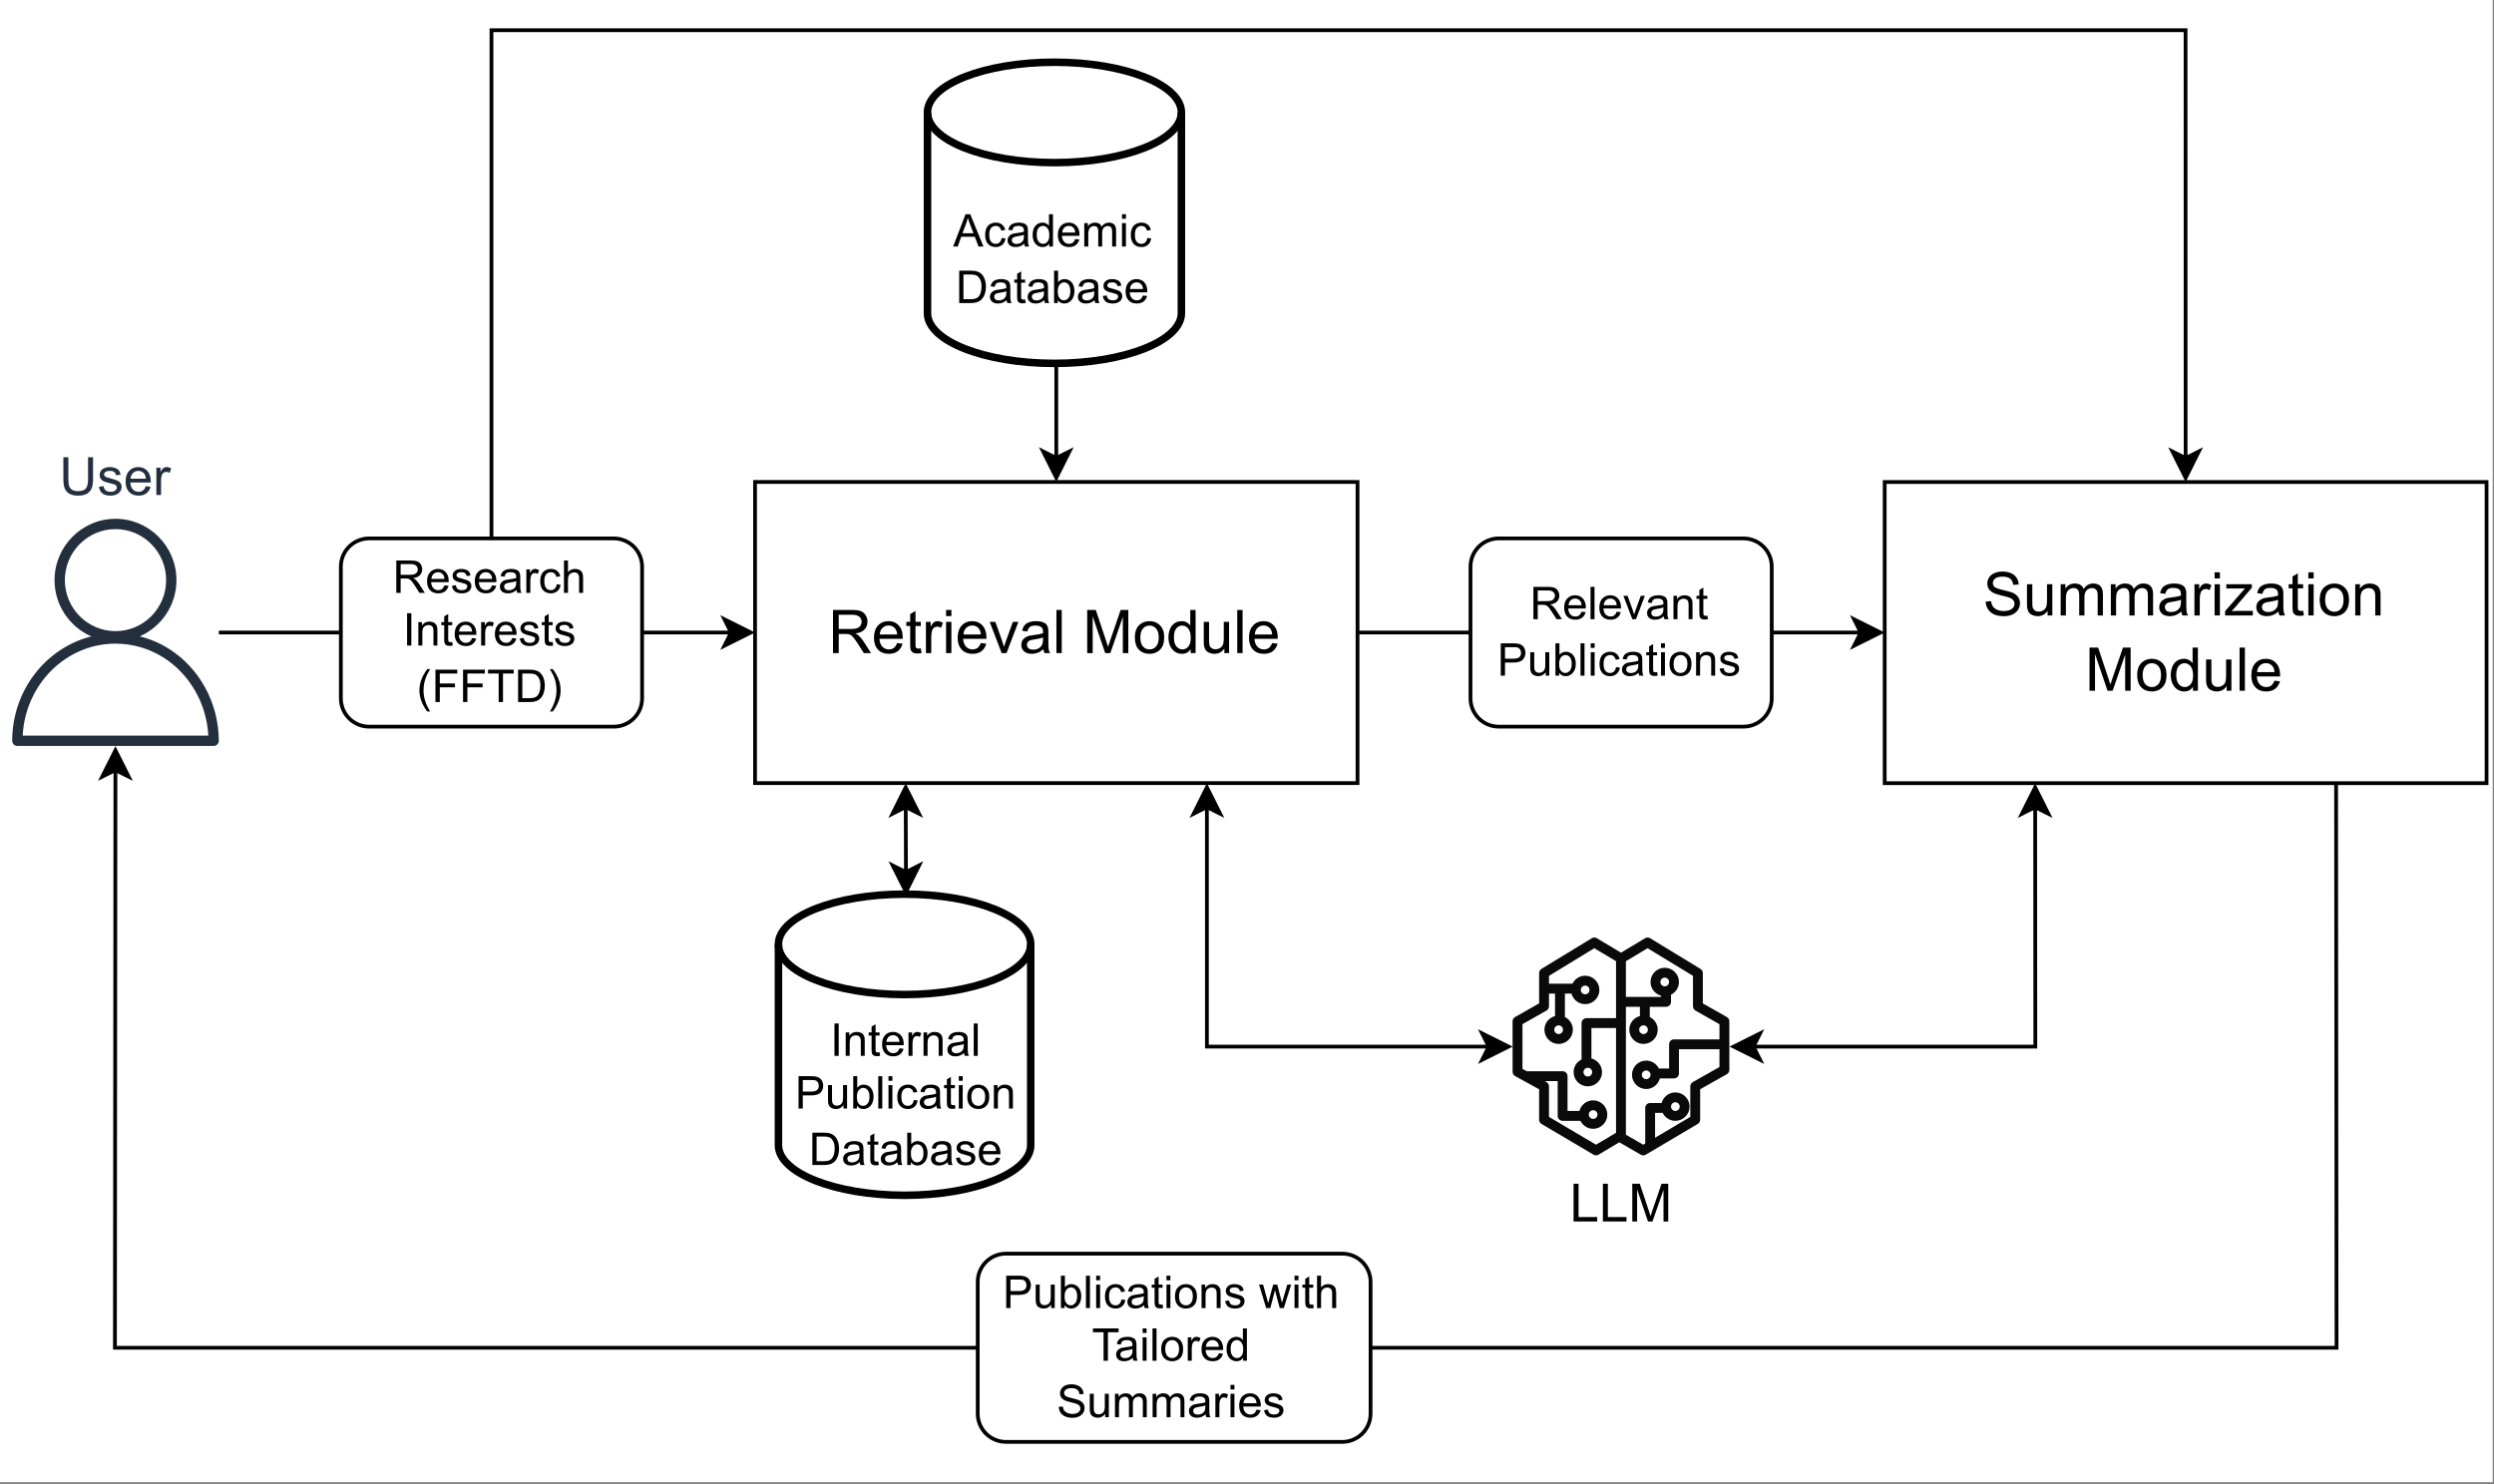 <?xml version="1.0" encoding="UTF-8"?>
<svg xmlns="http://www.w3.org/2000/svg" xmlns:xlink="http://www.w3.org/1999/xlink" width="476.88" height="283.92"
     viewBox="0 0 476.88 283.92">
    <rect x="0" y="0" width="476.88" height="283.92" fill="#808080" stroke="none"/>
    <defs>
        <g>
            <g id="glyph-0-0">
                <path d="M 5.516 -7.219 L 6.469 -7.219 L 6.469 -3.047 C 6.469 -2.316 6.383 -1.738 6.219 -1.312 C 6.051 -0.883 5.754 -0.535 5.328 -0.266 C 4.898 -0.004 4.336 0.125 3.641 0.125 C 2.961 0.125 2.41 0.008 1.984 -0.219 C 1.555 -0.457 1.25 -0.797 1.062 -1.234 C 0.883 -1.68 0.797 -2.285 0.797 -3.047 L 0.797 -7.219 L 1.75 -7.219 L 1.75 -3.047 C 1.75 -2.422 1.805 -1.957 1.922 -1.656 C 2.035 -1.363 2.234 -1.133 2.516 -0.969 C 2.805 -0.812 3.156 -0.734 3.562 -0.734 C 4.258 -0.734 4.758 -0.891 5.062 -1.203 C 5.363 -1.523 5.516 -2.141 5.516 -3.047 Z M 5.516 -7.219 "/>
            </g>
            <g id="glyph-0-1">
                <path d="M 0.312 -1.562 L 1.188 -1.703 C 1.238 -1.348 1.375 -1.078 1.594 -0.891 C 1.82 -0.703 2.141 -0.609 2.547 -0.609 C 2.953 -0.609 3.25 -0.691 3.438 -0.859 C 3.633 -1.023 3.734 -1.219 3.734 -1.438 C 3.734 -1.633 3.648 -1.797 3.484 -1.922 C 3.359 -1.992 3.055 -2.094 2.578 -2.219 C 1.922 -2.375 1.469 -2.508 1.219 -2.625 C 0.969 -2.75 0.773 -2.914 0.641 -3.125 C 0.516 -3.344 0.453 -3.582 0.453 -3.844 C 0.453 -4.07 0.504 -4.285 0.609 -4.484 C 0.723 -4.68 0.867 -4.848 1.047 -4.984 C 1.191 -5.078 1.379 -5.16 1.609 -5.234 C 1.848 -5.305 2.102 -5.344 2.375 -5.344 C 2.789 -5.344 3.148 -5.281 3.453 -5.156 C 3.766 -5.039 3.992 -4.883 4.141 -4.688 C 4.297 -4.488 4.398 -4.219 4.453 -3.875 L 3.594 -3.766 C 3.551 -4.023 3.438 -4.227 3.25 -4.375 C 3.062 -4.531 2.797 -4.609 2.453 -4.609 C 2.035 -4.609 1.738 -4.539 1.562 -4.406 C 1.395 -4.281 1.312 -4.125 1.312 -3.938 C 1.312 -3.82 1.348 -3.719 1.422 -3.625 C 1.492 -3.531 1.609 -3.453 1.766 -3.391 C 1.848 -3.359 2.109 -3.285 2.547 -3.172 C 3.172 -3.004 3.609 -2.863 3.859 -2.75 C 4.109 -2.645 4.301 -2.488 4.438 -2.281 C 4.582 -2.082 4.656 -1.832 4.656 -1.531 C 4.656 -1.238 4.566 -0.961 4.391 -0.703 C 4.223 -0.441 3.973 -0.238 3.641 -0.094 C 3.316 0.051 2.953 0.125 2.547 0.125 C 1.867 0.125 1.348 -0.016 0.984 -0.297 C 0.629 -0.586 0.406 -1.008 0.312 -1.562 Z M 0.312 -1.562 "/>
            </g>
            <g id="glyph-0-2">
                <path d="M 4.234 -1.688 L 5.156 -1.562 C 5.008 -1.031 4.738 -0.613 4.344 -0.312 C 3.957 -0.02 3.461 0.125 2.859 0.125 C 2.098 0.125 1.492 -0.109 1.047 -0.578 C 0.598 -1.055 0.375 -1.719 0.375 -2.562 C 0.375 -3.445 0.598 -4.129 1.047 -4.609 C 1.504 -5.098 2.094 -5.344 2.812 -5.344 C 3.508 -5.344 4.078 -5.102 4.516 -4.625 C 4.961 -4.156 5.188 -3.488 5.188 -2.625 C 5.188 -2.57 5.188 -2.492 5.188 -2.391 L 1.281 -2.391 C 1.312 -1.816 1.473 -1.375 1.766 -1.062 C 2.055 -0.758 2.422 -0.609 2.859 -0.609 C 3.18 -0.609 3.457 -0.691 3.688 -0.859 C 3.926 -1.035 4.109 -1.312 4.234 -1.688 Z M 1.328 -3.109 L 4.25 -3.109 C 4.207 -3.555 4.098 -3.891 3.922 -4.109 C 3.641 -4.441 3.27 -4.609 2.812 -4.609 C 2.406 -4.609 2.062 -4.473 1.781 -4.203 C 1.508 -3.93 1.359 -3.566 1.328 -3.109 Z M 1.328 -3.109 "/>
            </g>
            <g id="glyph-0-3">
                <path d="M 0.656 0 L 0.656 -5.219 L 1.453 -5.219 L 1.453 -4.438 C 1.648 -4.801 1.836 -5.039 2.016 -5.156 C 2.191 -5.281 2.379 -5.344 2.578 -5.344 C 2.879 -5.344 3.188 -5.25 3.5 -5.062 L 3.188 -4.234 C 2.969 -4.359 2.754 -4.422 2.547 -4.422 C 2.348 -4.422 2.172 -4.363 2.016 -4.25 C 1.859 -4.133 1.75 -3.973 1.688 -3.766 C 1.594 -3.453 1.547 -3.109 1.547 -2.734 L 1.547 0 Z M 0.656 0 "/>
            </g>
            <g id="glyph-0-4">
                <path d="M 0.734 0 L 0.734 -7.219 L 1.688 -7.219 L 1.688 -0.844 L 5.25 -0.844 L 5.25 0 Z M 0.734 0 "/>
            </g>
            <g id="glyph-0-5">
                <path d="M 0.75 0 L 0.75 -7.219 L 2.188 -7.219 L 3.891 -2.109 C 4.047 -1.629 4.16 -1.27 4.234 -1.031 C 4.316 -1.301 4.445 -1.688 4.625 -2.188 L 6.344 -7.219 L 7.625 -7.219 L 7.625 0 L 6.719 0 L 6.719 -6.031 L 4.609 0 L 3.75 0 L 1.672 -6.141 L 1.672 0 Z M 0.75 0 "/>
            </g>
            <g id="glyph-1-0">
                <path d="M 0.906 0 L 0.906 -8.25 L 4.562 -8.25 C 5.289 -8.25 5.848 -8.172 6.234 -8.016 C 6.617 -7.867 6.926 -7.609 7.156 -7.234 C 7.383 -6.859 7.5 -6.445 7.5 -6 C 7.5 -5.406 7.305 -4.906 6.922 -4.5 C 6.547 -4.102 5.961 -3.852 5.172 -3.75 C 5.461 -3.613 5.68 -3.477 5.828 -3.344 C 6.148 -3.051 6.453 -2.688 6.734 -2.25 L 8.172 0 L 6.797 0 L 5.703 -1.719 C 5.391 -2.207 5.129 -2.582 4.922 -2.844 C 4.711 -3.113 4.523 -3.301 4.359 -3.406 C 4.203 -3.508 4.039 -3.582 3.875 -3.625 C 3.75 -3.645 3.547 -3.656 3.266 -3.656 L 2 -3.656 L 2 0 Z M 2 -4.609 L 4.344 -4.609 C 4.844 -4.609 5.234 -4.66 5.516 -4.766 C 5.797 -4.867 6.008 -5.031 6.156 -5.25 C 6.301 -5.477 6.375 -5.727 6.375 -6 C 6.375 -6.383 6.227 -6.703 5.938 -6.953 C 5.656 -7.203 5.211 -7.328 4.609 -7.328 L 2 -7.328 Z M 2 -4.609 "/>
            </g>
            <g id="glyph-1-1">
                <path d="M 4.844 -1.922 L 5.891 -1.797 C 5.723 -1.18 5.414 -0.703 4.969 -0.359 C 4.531 -0.023 3.961 0.141 3.266 0.141 C 2.391 0.141 1.695 -0.129 1.188 -0.672 C 0.676 -1.211 0.422 -1.969 0.422 -2.938 C 0.422 -3.938 0.676 -4.711 1.188 -5.266 C 1.707 -5.828 2.379 -6.109 3.203 -6.109 C 4.004 -6.109 4.656 -5.832 5.156 -5.281 C 5.664 -4.738 5.922 -3.977 5.922 -3 C 5.922 -2.938 5.922 -2.848 5.922 -2.734 L 1.469 -2.734 C 1.508 -2.078 1.695 -1.57 2.031 -1.219 C 2.363 -0.875 2.773 -0.703 3.266 -0.703 C 3.641 -0.703 3.957 -0.797 4.219 -0.984 C 4.477 -1.18 4.688 -1.492 4.844 -1.922 Z M 1.531 -3.562 L 4.859 -3.562 C 4.816 -4.062 4.688 -4.438 4.469 -4.688 C 4.156 -5.082 3.738 -5.281 3.219 -5.281 C 2.758 -5.281 2.367 -5.125 2.047 -4.812 C 1.734 -4.5 1.562 -4.082 1.531 -3.562 Z M 1.531 -3.562 "/>
            </g>
            <g id="glyph-1-2">
                <path d="M 2.969 -0.906 L 3.109 -0.016 C 2.828 0.047 2.57 0.078 2.344 0.078 C 1.977 0.078 1.691 0.02 1.484 -0.094 C 1.285 -0.207 1.145 -0.359 1.062 -0.547 C 0.977 -0.742 0.938 -1.145 0.938 -1.75 L 0.938 -5.188 L 0.203 -5.188 L 0.203 -5.969 L 0.938 -5.969 L 0.938 -7.453 L 1.953 -8.062 L 1.953 -5.969 L 2.969 -5.969 L 2.969 -5.188 L 1.953 -5.188 L 1.953 -1.688 C 1.953 -1.406 1.969 -1.223 2 -1.141 C 2.039 -1.055 2.098 -0.988 2.172 -0.938 C 2.254 -0.883 2.375 -0.859 2.531 -0.859 C 2.633 -0.859 2.781 -0.875 2.969 -0.906 Z M 2.969 -0.906 "/>
            </g>
            <g id="glyph-1-3">
                <path d="M 0.75 0 L 0.75 -5.969 L 1.656 -5.969 L 1.656 -5.062 C 1.883 -5.488 2.098 -5.77 2.297 -5.906 C 2.492 -6.039 2.711 -6.109 2.953 -6.109 C 3.297 -6.109 3.645 -6 4 -5.781 L 3.641 -4.844 C 3.391 -4.988 3.145 -5.062 2.906 -5.062 C 2.676 -5.062 2.473 -4.992 2.297 -4.859 C 2.129 -4.723 2.004 -4.539 1.922 -4.312 C 1.816 -3.945 1.766 -3.551 1.766 -3.125 L 1.766 0 Z M 0.75 0 "/>
            </g>
            <g id="glyph-1-4">
                <path d="M 0.766 -7.078 L 0.766 -8.25 L 1.781 -8.25 L 1.781 -7.078 Z M 0.766 0 L 0.766 -5.969 L 1.781 -5.969 L 1.781 0 Z M 0.766 0 "/>
            </g>
            <g id="glyph-1-5">
                <path d="M 2.422 0 L 0.141 -5.969 L 1.219 -5.969 L 2.5 -2.391 C 2.633 -2.004 2.758 -1.602 2.875 -1.188 C 2.969 -1.508 3.094 -1.891 3.25 -2.328 L 4.578 -5.969 L 5.625 -5.969 L 3.359 0 Z M 2.422 0 "/>
            </g>
            <g id="glyph-1-6">
                <path d="M 4.656 -0.734 C 4.281 -0.422 3.914 -0.195 3.562 -0.062 C 3.219 0.07 2.848 0.141 2.453 0.141 C 1.797 0.141 1.289 -0.02 0.938 -0.344 C 0.594 -0.664 0.422 -1.078 0.422 -1.578 C 0.422 -1.867 0.484 -2.133 0.609 -2.375 C 0.742 -2.613 0.922 -2.805 1.141 -2.953 C 1.359 -3.098 1.598 -3.211 1.859 -3.297 C 2.066 -3.348 2.367 -3.395 2.766 -3.438 C 3.586 -3.539 4.191 -3.66 4.578 -3.797 C 4.578 -3.93 4.578 -4.016 4.578 -4.047 C 4.578 -4.461 4.484 -4.754 4.297 -4.922 C 4.035 -5.148 3.648 -5.266 3.141 -5.266 C 2.66 -5.266 2.305 -5.18 2.078 -5.016 C 1.859 -4.848 1.691 -4.551 1.578 -4.125 L 0.594 -4.266 C 0.676 -4.691 0.82 -5.035 1.031 -5.297 C 1.238 -5.555 1.535 -5.754 1.922 -5.891 C 2.316 -6.035 2.77 -6.109 3.281 -6.109 C 3.789 -6.109 4.203 -6.047 4.516 -5.922 C 4.836 -5.805 5.07 -5.656 5.219 -5.469 C 5.375 -5.289 5.484 -5.062 5.547 -4.781 C 5.578 -4.613 5.594 -4.305 5.594 -3.859 L 5.594 -2.5 C 5.594 -1.562 5.613 -0.969 5.656 -0.719 C 5.695 -0.469 5.785 -0.227 5.922 0 L 4.859 0 C 4.754 -0.207 4.688 -0.453 4.656 -0.734 Z M 4.578 -3 C 4.203 -2.844 3.648 -2.711 2.922 -2.609 C 2.504 -2.555 2.207 -2.488 2.031 -2.406 C 1.863 -2.332 1.734 -2.223 1.641 -2.078 C 1.547 -1.93 1.5 -1.773 1.5 -1.609 C 1.5 -1.336 1.598 -1.109 1.797 -0.922 C 2.004 -0.742 2.305 -0.656 2.703 -0.656 C 3.086 -0.656 3.43 -0.738 3.734 -0.906 C 4.035 -1.082 4.258 -1.316 4.406 -1.609 C 4.52 -1.836 4.578 -2.176 4.578 -2.625 Z M 4.578 -3 "/>
            </g>
            <g id="glyph-1-7">
                <path d="M 0.734 0 L 0.734 -8.25 L 1.75 -8.25 L 1.75 0 Z M 0.734 0 "/>
            </g>
            <g id="glyph-1-8">
            </g>
            <g id="glyph-1-9">
                <path d="M 0.859 0 L 0.859 -8.25 L 2.5 -8.25 L 4.453 -2.406 C 4.629 -1.863 4.758 -1.457 4.844 -1.188 C 4.938 -1.488 5.082 -1.926 5.281 -2.5 L 7.25 -8.25 L 8.719 -8.25 L 8.719 0 L 7.672 0 L 7.672 -6.906 L 5.281 0 L 4.297 0 L 1.906 -7.016 L 1.906 0 Z M 0.859 0 "/>
            </g>
            <g id="glyph-1-10">
                <path d="M 0.375 -2.984 C 0.375 -4.086 0.68 -4.906 1.297 -5.438 C 1.816 -5.883 2.445 -6.109 3.188 -6.109 C 4 -6.109 4.664 -5.836 5.188 -5.297 C 5.719 -4.766 5.984 -4.02 5.984 -3.062 C 5.984 -2.301 5.863 -1.695 5.625 -1.25 C 5.395 -0.812 5.062 -0.469 4.625 -0.219 C 4.188 0.02 3.707 0.141 3.188 0.141 C 2.344 0.141 1.66 -0.125 1.141 -0.656 C 0.629 -1.195 0.375 -1.973 0.375 -2.984 Z M 1.422 -2.984 C 1.422 -2.223 1.586 -1.648 1.922 -1.266 C 2.254 -0.891 2.676 -0.703 3.188 -0.703 C 3.688 -0.703 4.102 -0.891 4.438 -1.266 C 4.77 -1.648 4.938 -2.234 4.938 -3.016 C 4.938 -3.754 4.77 -4.312 4.438 -4.688 C 4.102 -5.07 3.688 -5.266 3.188 -5.266 C 2.676 -5.266 2.254 -5.07 1.922 -4.688 C 1.586 -4.312 1.422 -3.742 1.422 -2.984 Z M 1.422 -2.984 "/>
            </g>
            <g id="glyph-1-11">
                <path d="M 4.641 0 L 4.641 -0.75 C 4.254 -0.156 3.695 0.141 2.969 0.141 C 2.488 0.141 2.047 0.008 1.641 -0.25 C 1.242 -0.52 0.938 -0.891 0.719 -1.359 C 0.5 -1.828 0.391 -2.367 0.391 -2.984 C 0.391 -3.578 0.488 -4.113 0.688 -4.594 C 0.883 -5.082 1.18 -5.457 1.578 -5.719 C 1.984 -5.977 2.43 -6.109 2.922 -6.109 C 3.273 -6.109 3.594 -6.031 3.875 -5.875 C 4.156 -5.727 4.383 -5.531 4.562 -5.281 L 4.562 -8.25 L 5.578 -8.25 L 5.578 0 Z M 1.438 -2.984 C 1.438 -2.211 1.598 -1.641 1.922 -1.266 C 2.242 -0.891 2.625 -0.703 3.062 -0.703 C 3.5 -0.703 3.875 -0.879 4.188 -1.234 C 4.5 -1.598 4.656 -2.148 4.656 -2.891 C 4.656 -3.711 4.492 -4.312 4.172 -4.688 C 3.859 -5.07 3.473 -5.266 3.016 -5.266 C 2.566 -5.266 2.191 -5.082 1.891 -4.719 C 1.586 -4.352 1.438 -3.773 1.438 -2.984 Z M 1.438 -2.984 "/>
            </g>
            <g id="glyph-1-12">
                <path d="M 4.672 0 L 4.672 -0.875 C 4.203 -0.195 3.57 0.141 2.781 0.141 C 2.426 0.141 2.094 0.07 1.781 -0.062 C 1.477 -0.195 1.254 -0.363 1.109 -0.562 C 0.961 -0.77 0.859 -1.023 0.797 -1.328 C 0.754 -1.523 0.734 -1.836 0.734 -2.266 L 0.734 -5.969 L 1.75 -5.969 L 1.75 -2.656 C 1.75 -2.125 1.77 -1.77 1.812 -1.594 C 1.875 -1.32 2.008 -1.109 2.219 -0.953 C 2.426 -0.805 2.68 -0.734 2.984 -0.734 C 3.285 -0.734 3.566 -0.812 3.828 -0.969 C 4.098 -1.125 4.285 -1.332 4.391 -1.594 C 4.504 -1.863 4.562 -2.254 4.562 -2.766 L 4.562 -5.969 L 5.578 -5.969 L 5.578 0 Z M 4.672 0 "/>
            </g>
            <g id="glyph-1-13">
                <path d="M 0.516 -2.641 L 1.547 -2.734 C 1.598 -2.328 1.711 -1.988 1.891 -1.719 C 2.066 -1.457 2.344 -1.242 2.719 -1.078 C 3.094 -0.922 3.516 -0.844 3.984 -0.844 C 4.398 -0.844 4.766 -0.898 5.078 -1.016 C 5.398 -1.141 5.641 -1.312 5.797 -1.531 C 5.953 -1.75 6.031 -1.984 6.031 -2.234 C 6.031 -2.492 5.953 -2.719 5.797 -2.906 C 5.648 -3.102 5.406 -3.27 5.062 -3.406 C 4.844 -3.488 4.352 -3.617 3.594 -3.797 C 2.832 -3.984 2.301 -4.156 2 -4.312 C 1.602 -4.52 1.305 -4.773 1.109 -5.078 C 0.922 -5.391 0.828 -5.734 0.828 -6.109 C 0.828 -6.523 0.945 -6.914 1.188 -7.281 C 1.426 -7.645 1.77 -7.922 2.219 -8.109 C 2.676 -8.297 3.18 -8.391 3.734 -8.391 C 4.348 -8.391 4.883 -8.289 5.344 -8.094 C 5.812 -7.895 6.172 -7.602 6.422 -7.219 C 6.672 -6.832 6.805 -6.398 6.828 -5.922 L 5.781 -5.844 C 5.727 -6.363 5.539 -6.754 5.219 -7.016 C 4.895 -7.285 4.414 -7.422 3.781 -7.422 C 3.113 -7.422 2.629 -7.301 2.328 -7.062 C 2.035 -6.82 1.891 -6.531 1.891 -6.188 C 1.891 -5.883 1.992 -5.641 2.203 -5.453 C 2.41 -5.266 2.957 -5.066 3.844 -4.859 C 4.727 -4.66 5.336 -4.488 5.672 -4.344 C 6.148 -4.125 6.504 -3.844 6.734 -3.5 C 6.961 -3.156 7.078 -2.766 7.078 -2.328 C 7.078 -1.891 6.953 -1.473 6.703 -1.078 C 6.453 -0.691 6.094 -0.391 5.625 -0.172 C 5.156 0.035 4.625 0.141 4.031 0.141 C 3.281 0.141 2.656 0.031 2.156 -0.188 C 1.656 -0.406 1.258 -0.734 0.969 -1.172 C 0.688 -1.609 0.535 -2.098 0.516 -2.641 Z M 0.516 -2.641 "/>
            </g>
            <g id="glyph-1-14">
                <path d="M 0.766 0 L 0.766 -5.969 L 1.672 -5.969 L 1.672 -5.141 C 1.859 -5.43 2.102 -5.664 2.406 -5.844 C 2.719 -6.02 3.07 -6.109 3.469 -6.109 C 3.914 -6.109 4.281 -6.016 4.562 -5.828 C 4.844 -5.648 5.039 -5.395 5.156 -5.062 C 5.633 -5.758 6.25 -6.109 7 -6.109 C 7.594 -6.109 8.047 -5.941 8.359 -5.609 C 8.68 -5.285 8.844 -4.781 8.844 -4.094 L 8.844 0 L 7.844 0 L 7.844 -3.766 C 7.844 -4.172 7.805 -4.461 7.734 -4.641 C 7.672 -4.816 7.551 -4.957 7.375 -5.062 C 7.207 -5.176 7.008 -5.234 6.781 -5.234 C 6.363 -5.234 6.016 -5.094 5.734 -4.812 C 5.453 -4.531 5.312 -4.082 5.312 -3.469 L 5.312 0 L 4.312 0 L 4.312 -3.875 C 4.312 -4.32 4.227 -4.66 4.062 -4.891 C 3.895 -5.117 3.625 -5.234 3.25 -5.234 C 2.969 -5.234 2.703 -5.156 2.453 -5 C 2.211 -4.852 2.035 -4.633 1.922 -4.344 C 1.816 -4.051 1.766 -3.633 1.766 -3.094 L 1.766 0 Z M 0.766 0 "/>
            </g>
            <g id="glyph-1-15">
                <path d="M 0.219 0 L 0.219 -0.828 L 4.031 -5.188 C 3.594 -5.164 3.211 -5.156 2.891 -5.156 L 0.453 -5.156 L 0.453 -5.969 L 5.328 -5.969 L 5.328 -5.297 L 2.094 -1.516 L 1.469 -0.828 C 1.926 -0.859 2.352 -0.875 2.75 -0.875 L 5.516 -0.875 L 5.516 0 Z M 0.219 0 "/>
            </g>
            <g id="glyph-1-16">
                <path d="M 0.766 0 L 0.766 -5.969 L 1.672 -5.969 L 1.672 -5.125 C 2.109 -5.781 2.742 -6.109 3.578 -6.109 C 3.93 -6.109 4.258 -6.039 4.562 -5.906 C 4.863 -5.781 5.086 -5.613 5.234 -5.406 C 5.391 -5.195 5.5 -4.945 5.562 -4.656 C 5.594 -4.469 5.609 -4.141 5.609 -3.672 L 5.609 0 L 4.594 0 L 4.594 -3.625 C 4.594 -4.039 4.551 -4.348 4.469 -4.547 C 4.395 -4.754 4.258 -4.922 4.062 -5.047 C 3.863 -5.172 3.629 -5.234 3.359 -5.234 C 2.922 -5.234 2.547 -5.094 2.234 -4.812 C 1.922 -4.539 1.766 -4.023 1.766 -3.266 L 1.766 0 Z M 0.766 0 "/>
            </g>
            <g id="glyph-2-0">
                <path d="M -0.016 0 L 2.359 -6.188 L 3.25 -6.188 L 5.781 0 L 4.844 0 L 4.125 -1.875 L 1.531 -1.875 L 0.859 0 Z M 1.766 -2.547 L 3.875 -2.547 L 3.219 -4.25 C 3.02 -4.77 2.875 -5.195 2.781 -5.531 C 2.707 -5.133 2.598 -4.742 2.453 -4.359 Z M 1.766 -2.547 "/>
            </g>
            <g id="glyph-2-1">
                <path d="M 3.5 -1.641 L 4.234 -1.547 C 4.16 -1.023 3.953 -0.617 3.609 -0.328 C 3.273 -0.047 2.863 0.094 2.375 0.094 C 1.758 0.094 1.266 -0.102 0.891 -0.5 C 0.523 -0.895 0.344 -1.469 0.344 -2.219 C 0.344 -2.707 0.422 -3.129 0.578 -3.484 C 0.734 -3.848 0.973 -4.117 1.297 -4.297 C 1.629 -4.484 1.988 -4.578 2.375 -4.578 C 2.863 -4.578 3.258 -4.453 3.562 -4.203 C 3.875 -3.961 4.078 -3.617 4.172 -3.172 L 3.438 -3.047 C 3.363 -3.348 3.234 -3.57 3.047 -3.719 C 2.867 -3.875 2.656 -3.953 2.406 -3.953 C 2.02 -3.953 1.707 -3.816 1.469 -3.547 C 1.238 -3.273 1.125 -2.844 1.125 -2.25 C 1.125 -1.645 1.238 -1.203 1.469 -0.922 C 1.695 -0.648 1.992 -0.516 2.359 -0.516 C 2.66 -0.516 2.91 -0.609 3.109 -0.797 C 3.305 -0.984 3.438 -1.266 3.5 -1.641 Z M 3.5 -1.641 "/>
            </g>
            <g id="glyph-2-2">
                <path d="M 3.5 -0.547 C 3.219 -0.305 2.945 -0.141 2.688 -0.047 C 2.426 0.047 2.145 0.094 1.844 0.094 C 1.352 0.094 0.973 -0.023 0.703 -0.266 C 0.441 -0.504 0.312 -0.812 0.312 -1.188 C 0.312 -1.406 0.359 -1.602 0.453 -1.781 C 0.555 -1.957 0.688 -2.102 0.844 -2.219 C 1.008 -2.332 1.195 -2.414 1.406 -2.469 C 1.551 -2.508 1.773 -2.547 2.078 -2.578 C 2.691 -2.648 3.145 -2.738 3.438 -2.844 C 3.438 -2.945 3.438 -3.016 3.438 -3.047 C 3.438 -3.348 3.363 -3.566 3.219 -3.703 C 3.02 -3.867 2.734 -3.953 2.359 -3.953 C 1.992 -3.953 1.727 -3.891 1.562 -3.766 C 1.395 -3.641 1.27 -3.414 1.188 -3.094 L 0.438 -3.203 C 0.508 -3.516 0.625 -3.77 0.781 -3.969 C 0.938 -4.164 1.16 -4.316 1.453 -4.422 C 1.742 -4.523 2.082 -4.578 2.469 -4.578 C 2.844 -4.578 3.148 -4.531 3.391 -4.438 C 3.629 -4.352 3.805 -4.242 3.922 -4.109 C 4.035 -3.973 4.113 -3.801 4.156 -3.594 C 4.188 -3.457 4.203 -3.223 4.203 -2.891 L 4.203 -1.875 C 4.203 -1.164 4.219 -0.719 4.25 -0.531 C 4.281 -0.344 4.344 -0.164 4.438 0 L 3.641 0 C 3.566 -0.156 3.52 -0.336 3.5 -0.547 Z M 3.438 -2.25 C 3.156 -2.133 2.738 -2.039 2.188 -1.969 C 1.875 -1.914 1.648 -1.859 1.516 -1.797 C 1.391 -1.742 1.289 -1.664 1.219 -1.562 C 1.156 -1.457 1.125 -1.336 1.125 -1.203 C 1.125 -1.004 1.195 -0.836 1.344 -0.703 C 1.5 -0.566 1.727 -0.5 2.031 -0.5 C 2.32 -0.5 2.578 -0.562 2.797 -0.688 C 3.023 -0.812 3.195 -0.984 3.312 -1.203 C 3.395 -1.379 3.438 -1.633 3.438 -1.969 Z M 3.438 -2.25 "/>
            </g>
            <g id="glyph-2-3">
                <path d="M 3.469 0 L 3.469 -0.562 C 3.188 -0.125 2.77 0.094 2.219 0.094 C 1.863 0.094 1.535 0 1.234 -0.188 C 0.93 -0.383 0.695 -0.66 0.531 -1.016 C 0.375 -1.367 0.297 -1.773 0.297 -2.234 C 0.297 -2.68 0.367 -3.086 0.516 -3.453 C 0.672 -3.816 0.895 -4.094 1.188 -4.281 C 1.488 -4.477 1.82 -4.578 2.188 -4.578 C 2.457 -4.578 2.695 -4.52 2.906 -4.406 C 3.125 -4.289 3.297 -4.145 3.422 -3.969 L 3.422 -6.188 L 4.188 -6.188 L 4.188 0 Z M 1.078 -2.234 C 1.078 -1.66 1.195 -1.227 1.438 -0.938 C 1.676 -0.656 1.961 -0.516 2.297 -0.516 C 2.629 -0.516 2.91 -0.648 3.141 -0.922 C 3.367 -1.203 3.484 -1.617 3.484 -2.172 C 3.484 -2.785 3.363 -3.234 3.125 -3.516 C 2.895 -3.805 2.609 -3.953 2.266 -3.953 C 1.922 -3.953 1.633 -3.812 1.406 -3.531 C 1.188 -3.258 1.078 -2.828 1.078 -2.234 Z M 1.078 -2.234 "/>
            </g>
            <g id="glyph-2-4">
                <path d="M 3.641 -1.438 L 4.422 -1.344 C 4.297 -0.883 4.066 -0.531 3.734 -0.281 C 3.398 -0.031 2.973 0.094 2.453 0.094 C 1.797 0.094 1.273 -0.102 0.891 -0.5 C 0.504 -0.906 0.312 -1.473 0.312 -2.203 C 0.312 -2.953 0.504 -3.535 0.891 -3.953 C 1.285 -4.367 1.789 -4.578 2.406 -4.578 C 3.008 -4.578 3.5 -4.375 3.875 -3.969 C 4.258 -3.562 4.453 -2.988 4.453 -2.25 C 4.453 -2.207 4.445 -2.141 4.438 -2.047 L 1.094 -2.047 C 1.125 -1.555 1.266 -1.176 1.516 -0.906 C 1.766 -0.645 2.078 -0.516 2.453 -0.516 C 2.734 -0.516 2.973 -0.586 3.172 -0.734 C 3.367 -0.891 3.523 -1.125 3.641 -1.438 Z M 1.141 -2.672 L 3.641 -2.672 C 3.609 -3.047 3.516 -3.328 3.359 -3.516 C 3.117 -3.805 2.805 -3.953 2.422 -3.953 C 2.066 -3.953 1.77 -3.832 1.531 -3.594 C 1.301 -3.363 1.172 -3.055 1.141 -2.672 Z M 1.141 -2.672 "/>
            </g>
            <g id="glyph-2-5">
                <path d="M 0.562 0 L 0.562 -4.484 L 1.25 -4.484 L 1.25 -3.859 C 1.383 -4.078 1.566 -4.25 1.797 -4.375 C 2.035 -4.508 2.305 -4.578 2.609 -4.578 C 2.941 -4.578 3.211 -4.508 3.422 -4.375 C 3.641 -4.238 3.789 -4.047 3.875 -3.797 C 4.227 -4.316 4.688 -4.578 5.25 -4.578 C 5.695 -4.578 6.039 -4.453 6.281 -4.203 C 6.52 -3.961 6.641 -3.586 6.641 -3.078 L 6.641 0 L 5.891 0 L 5.891 -2.828 C 5.891 -3.129 5.863 -3.344 5.812 -3.469 C 5.758 -3.602 5.664 -3.711 5.531 -3.797 C 5.406 -3.879 5.258 -3.922 5.094 -3.922 C 4.77 -3.922 4.504 -3.816 4.297 -3.609 C 4.086 -3.398 3.984 -3.066 3.984 -2.609 L 3.984 0 L 3.234 0 L 3.234 -2.906 C 3.234 -3.25 3.172 -3.504 3.047 -3.672 C 2.922 -3.836 2.719 -3.922 2.438 -3.922 C 2.227 -3.922 2.031 -3.863 1.844 -3.75 C 1.664 -3.645 1.535 -3.484 1.453 -3.266 C 1.367 -3.047 1.328 -2.734 1.328 -2.328 L 1.328 0 Z M 0.562 0 "/>
            </g>
            <g id="glyph-2-6">
                <path d="M 0.578 -5.312 L 0.578 -6.188 L 1.328 -6.188 L 1.328 -5.312 Z M 0.578 0 L 0.578 -4.484 L 1.328 -4.484 L 1.328 0 Z M 0.578 0 "/>
            </g>
            <g id="glyph-2-7">
                <path d="M 0.672 0 L 0.672 -6.188 L 2.797 -6.188 C 3.273 -6.188 3.641 -6.156 3.891 -6.094 C 4.254 -6.008 4.562 -5.863 4.812 -5.656 C 5.133 -5.375 5.375 -5.02 5.531 -4.594 C 5.695 -4.164 5.781 -3.676 5.781 -3.125 C 5.781 -2.656 5.723 -2.238 5.609 -1.875 C 5.504 -1.508 5.363 -1.207 5.188 -0.969 C 5.02 -0.738 4.832 -0.555 4.625 -0.422 C 4.426 -0.285 4.18 -0.18 3.891 -0.109 C 3.598 -0.035 3.27 0 2.906 0 Z M 1.484 -0.734 L 2.812 -0.734 C 3.219 -0.734 3.535 -0.77 3.766 -0.844 C 3.992 -0.914 4.18 -1.023 4.328 -1.172 C 4.516 -1.359 4.66 -1.613 4.766 -1.938 C 4.879 -2.27 4.938 -2.672 4.938 -3.141 C 4.938 -3.785 4.828 -4.281 4.609 -4.625 C 4.398 -4.977 4.145 -5.211 3.844 -5.328 C 3.625 -5.41 3.27 -5.453 2.781 -5.453 L 1.484 -5.453 Z M 1.484 -0.734 "/>
            </g>
            <g id="glyph-2-8">
                <path d="M 2.234 -0.672 L 2.344 -0.016 C 2.125 0.035 1.93 0.062 1.766 0.062 C 1.484 0.062 1.266 0.02 1.109 -0.062 C 0.961 -0.156 0.859 -0.27 0.797 -0.406 C 0.734 -0.551 0.703 -0.852 0.703 -1.312 L 0.703 -3.891 L 0.156 -3.891 L 0.156 -4.484 L 0.703 -4.484 L 0.703 -5.594 L 1.469 -6.047 L 1.469 -4.484 L 2.234 -4.484 L 2.234 -3.891 L 1.469 -3.891 L 1.469 -1.266 C 1.469 -1.047 1.477 -0.906 1.5 -0.844 C 1.531 -0.789 1.57 -0.742 1.625 -0.703 C 1.688 -0.672 1.773 -0.656 1.891 -0.656 C 1.973 -0.656 2.086 -0.66 2.234 -0.672 Z M 2.234 -0.672 "/>
            </g>
            <g id="glyph-2-9">
                <path d="M 1.266 0 L 0.562 0 L 0.562 -6.188 L 1.328 -6.188 L 1.328 -3.984 C 1.648 -4.379 2.055 -4.578 2.547 -4.578 C 2.828 -4.578 3.086 -4.52 3.328 -4.406 C 3.578 -4.301 3.781 -4.145 3.938 -3.938 C 4.102 -3.738 4.227 -3.5 4.312 -3.219 C 4.406 -2.938 4.453 -2.633 4.453 -2.312 C 4.453 -1.539 4.258 -0.945 3.875 -0.531 C 3.5 -0.113 3.047 0.094 2.516 0.094 C 1.984 0.094 1.566 -0.125 1.266 -0.562 Z M 1.266 -2.281 C 1.266 -1.738 1.336 -1.348 1.484 -1.109 C 1.723 -0.711 2.047 -0.516 2.453 -0.516 C 2.785 -0.516 3.07 -0.66 3.312 -0.953 C 3.551 -1.242 3.672 -1.676 3.672 -2.25 C 3.672 -2.832 3.555 -3.258 3.328 -3.531 C 3.098 -3.812 2.816 -3.953 2.484 -3.953 C 2.148 -3.953 1.863 -3.805 1.625 -3.516 C 1.383 -3.234 1.266 -2.82 1.266 -2.281 Z M 1.266 -2.281 "/>
            </g>
            <g id="glyph-2-10">
                <path d="M 0.266 -1.344 L 1.016 -1.453 C 1.055 -1.148 1.172 -0.914 1.359 -0.75 C 1.555 -0.594 1.828 -0.516 2.172 -0.516 C 2.523 -0.516 2.785 -0.586 2.953 -0.734 C 3.117 -0.879 3.203 -1.047 3.203 -1.234 C 3.203 -1.41 3.129 -1.547 2.984 -1.641 C 2.879 -1.711 2.617 -1.801 2.203 -1.906 C 1.648 -2.039 1.266 -2.16 1.047 -2.266 C 0.828 -2.367 0.66 -2.508 0.547 -2.688 C 0.441 -2.875 0.391 -3.078 0.391 -3.297 C 0.391 -3.492 0.438 -3.676 0.531 -3.844 C 0.625 -4.008 0.75 -4.148 0.906 -4.266 C 1.02 -4.359 1.176 -4.43 1.375 -4.484 C 1.582 -4.547 1.805 -4.578 2.047 -4.578 C 2.391 -4.578 2.691 -4.523 2.953 -4.422 C 3.223 -4.328 3.422 -4.191 3.547 -4.016 C 3.68 -3.848 3.77 -3.617 3.812 -3.328 L 3.078 -3.219 C 3.047 -3.445 2.945 -3.625 2.781 -3.75 C 2.625 -3.883 2.395 -3.953 2.094 -3.953 C 1.75 -3.953 1.5 -3.895 1.344 -3.781 C 1.195 -3.664 1.125 -3.531 1.125 -3.375 C 1.125 -3.281 1.156 -3.191 1.219 -3.109 C 1.281 -3.023 1.379 -2.957 1.516 -2.906 C 1.586 -2.883 1.812 -2.82 2.188 -2.719 C 2.719 -2.57 3.086 -2.453 3.297 -2.359 C 3.516 -2.273 3.68 -2.145 3.797 -1.969 C 3.922 -1.789 3.984 -1.57 3.984 -1.312 C 3.984 -1.062 3.91 -0.82 3.766 -0.594 C 3.617 -0.375 3.406 -0.203 3.125 -0.078 C 2.844 0.035 2.531 0.094 2.188 0.094 C 1.602 0.094 1.156 -0.023 0.844 -0.266 C 0.539 -0.504 0.348 -0.863 0.266 -1.344 Z M 0.266 -1.344 "/>
            </g>
            <g id="glyph-2-11">
                <path d="M 0.812 0 L 0.812 -6.188 L 1.625 -6.188 L 1.625 0 Z M 0.812 0 "/>
            </g>
            <g id="glyph-2-12">
                <path d="M 0.562 0 L 0.562 -4.484 L 1.25 -4.484 L 1.25 -3.844 C 1.582 -4.332 2.055 -4.578 2.672 -4.578 C 2.941 -4.578 3.191 -4.531 3.422 -4.438 C 3.648 -4.344 3.816 -4.211 3.922 -4.047 C 4.035 -3.891 4.117 -3.707 4.172 -3.5 C 4.191 -3.352 4.203 -3.102 4.203 -2.75 L 4.203 0 L 3.453 0 L 3.453 -2.719 C 3.453 -3.031 3.422 -3.266 3.359 -3.422 C 3.305 -3.578 3.203 -3.695 3.047 -3.781 C 2.898 -3.875 2.723 -3.922 2.516 -3.922 C 2.191 -3.922 1.91 -3.816 1.672 -3.609 C 1.441 -3.41 1.328 -3.023 1.328 -2.453 L 1.328 0 Z M 0.562 0 "/>
            </g>
            <g id="glyph-2-13">
                <path d="M 0.562 0 L 0.562 -4.484 L 1.25 -4.484 L 1.25 -3.797 C 1.414 -4.117 1.57 -4.328 1.719 -4.422 C 1.875 -4.523 2.039 -4.578 2.219 -4.578 C 2.469 -4.578 2.727 -4.5 3 -4.344 L 2.734 -3.625 C 2.547 -3.738 2.359 -3.797 2.172 -3.797 C 2.004 -3.797 1.852 -3.742 1.719 -3.641 C 1.594 -3.547 1.504 -3.41 1.453 -3.234 C 1.367 -2.961 1.328 -2.664 1.328 -2.344 L 1.328 0 Z M 0.562 0 "/>
            </g>
            <g id="glyph-2-14">
                <path d="M 0.547 0 L 0.547 -6.188 L 1.312 -6.188 L 1.312 0 Z M 0.547 0 "/>
            </g>
            <g id="glyph-2-15">
                <path d="M 0.672 0 L 0.672 -6.188 L 3 -6.188 C 3.406 -6.188 3.719 -6.164 3.938 -6.125 C 4.238 -6.07 4.492 -5.973 4.703 -5.828 C 4.91 -5.691 5.078 -5.492 5.203 -5.234 C 5.328 -4.984 5.391 -4.703 5.391 -4.391 C 5.391 -3.867 5.223 -3.426 4.891 -3.062 C 4.555 -2.695 3.953 -2.516 3.078 -2.516 L 1.484 -2.516 L 1.484 0 Z M 1.484 -3.25 L 3.078 -3.25 C 3.609 -3.25 3.984 -3.344 4.203 -3.531 C 4.43 -3.727 4.547 -4.008 4.547 -4.375 C 4.547 -4.633 4.477 -4.852 4.344 -5.031 C 4.219 -5.219 4.047 -5.344 3.828 -5.406 C 3.691 -5.438 3.438 -5.453 3.062 -5.453 L 1.484 -5.453 Z M 1.484 -3.25 "/>
            </g>
            <g id="glyph-2-16">
                <path d="M 3.5 0 L 3.5 -0.656 C 3.156 -0.156 2.68 0.094 2.078 0.094 C 1.816 0.094 1.57 0.047 1.344 -0.047 C 1.113 -0.148 0.941 -0.273 0.828 -0.422 C 0.723 -0.578 0.645 -0.77 0.594 -1 C 0.562 -1.145 0.547 -1.379 0.547 -1.703 L 0.547 -4.484 L 1.312 -4.484 L 1.312 -2 C 1.312 -1.602 1.328 -1.332 1.359 -1.188 C 1.41 -0.988 1.508 -0.832 1.656 -0.719 C 1.812 -0.602 2.004 -0.547 2.234 -0.547 C 2.461 -0.547 2.676 -0.602 2.875 -0.719 C 3.07 -0.844 3.211 -1.004 3.297 -1.203 C 3.379 -1.398 3.422 -1.691 3.422 -2.078 L 3.422 -4.484 L 4.188 -4.484 L 4.188 0 Z M 3.5 0 "/>
            </g>
            <g id="glyph-2-17">
                <path d="M 0.281 -2.234 C 0.281 -3.066 0.516 -3.68 0.984 -4.078 C 1.367 -4.41 1.836 -4.578 2.391 -4.578 C 3.004 -4.578 3.504 -4.375 3.891 -3.969 C 4.285 -3.57 4.484 -3.016 4.484 -2.297 C 4.484 -1.723 4.395 -1.27 4.219 -0.938 C 4.051 -0.613 3.801 -0.359 3.469 -0.172 C 3.133 0.004 2.773 0.094 2.391 0.094 C 1.766 0.094 1.254 -0.102 0.859 -0.5 C 0.473 -0.906 0.281 -1.484 0.281 -2.234 Z M 1.062 -2.234 C 1.062 -1.66 1.188 -1.227 1.438 -0.938 C 1.688 -0.656 2.004 -0.516 2.391 -0.516 C 2.766 -0.516 3.078 -0.66 3.328 -0.953 C 3.578 -1.242 3.703 -1.68 3.703 -2.266 C 3.703 -2.816 3.578 -3.234 3.328 -3.516 C 3.078 -3.805 2.766 -3.953 2.391 -3.953 C 2.004 -3.953 1.688 -3.805 1.438 -3.516 C 1.188 -3.234 1.062 -2.805 1.062 -2.234 Z M 1.062 -2.234 "/>
            </g>
            <g id="glyph-2-18">
                <path d="M 0.672 0 L 0.672 -6.188 L 3.422 -6.188 C 3.973 -6.188 4.391 -6.129 4.672 -6.016 C 4.961 -5.91 5.191 -5.719 5.359 -5.438 C 5.535 -5.156 5.625 -4.844 5.625 -4.5 C 5.625 -4.062 5.477 -3.691 5.188 -3.391 C 4.906 -3.086 4.469 -2.895 3.875 -2.812 C 4.094 -2.707 4.258 -2.602 4.375 -2.5 C 4.613 -2.281 4.836 -2.008 5.047 -1.688 L 6.125 0 L 5.094 0 L 4.281 -1.281 C 4.039 -1.656 3.844 -1.941 3.688 -2.141 C 3.531 -2.336 3.391 -2.473 3.266 -2.547 C 3.148 -2.629 3.031 -2.688 2.906 -2.719 C 2.812 -2.738 2.66 -2.75 2.453 -2.75 L 1.5 -2.75 L 1.5 0 Z M 1.5 -3.453 L 3.25 -3.453 C 3.625 -3.453 3.914 -3.488 4.125 -3.562 C 4.344 -3.645 4.504 -3.77 4.609 -3.938 C 4.723 -4.113 4.781 -4.301 4.781 -4.5 C 4.781 -4.789 4.672 -5.031 4.453 -5.219 C 4.242 -5.406 3.91 -5.5 3.453 -5.5 L 1.5 -5.5 Z M 1.5 -3.453 "/>
            </g>
            <g id="glyph-2-19">
                <path d="M 0.562 0 L 0.562 -6.188 L 1.328 -6.188 L 1.328 -3.969 C 1.68 -4.375 2.129 -4.578 2.672 -4.578 C 3.004 -4.578 3.289 -4.508 3.531 -4.375 C 3.781 -4.25 3.957 -4.07 4.062 -3.844 C 4.164 -3.613 4.219 -3.281 4.219 -2.844 L 4.219 0 L 3.453 0 L 3.453 -2.844 C 3.453 -3.219 3.367 -3.488 3.203 -3.656 C 3.047 -3.832 2.816 -3.922 2.516 -3.922 C 2.285 -3.922 2.07 -3.863 1.875 -3.75 C 1.676 -3.633 1.535 -3.477 1.453 -3.281 C 1.367 -3.082 1.328 -2.805 1.328 -2.453 L 1.328 0 Z M 0.562 0 "/>
            </g>
            <g id="glyph-2-20">
                <path d="M 2.016 1.812 C 1.598 1.289 1.242 0.676 0.953 -0.031 C 0.66 -0.738 0.516 -1.473 0.516 -2.234 C 0.516 -2.91 0.625 -3.555 0.844 -4.172 C 1.102 -4.879 1.492 -5.586 2.016 -6.297 L 2.562 -6.297 C 2.219 -5.703 1.992 -5.281 1.891 -5.031 C 1.711 -4.645 1.578 -4.242 1.484 -3.828 C 1.359 -3.297 1.297 -2.766 1.297 -2.234 C 1.297 -0.879 1.719 0.469 2.562 1.812 Z M 2.016 1.812 "/>
            </g>
            <g id="glyph-2-21">
                <path d="M 0.703 0 L 0.703 -6.188 L 4.875 -6.188 L 4.875 -5.453 L 1.531 -5.453 L 1.531 -3.547 L 4.438 -3.547 L 4.438 -2.812 L 1.531 -2.812 L 1.531 0 Z M 0.703 0 "/>
            </g>
            <g id="glyph-2-22">
                <path d="M 2.234 0 L 2.234 -5.453 L 0.203 -5.453 L 0.203 -6.188 L 5.109 -6.188 L 5.109 -5.453 L 3.062 -5.453 L 3.062 0 Z M 2.234 0 "/>
            </g>
            <g id="glyph-2-23">
                <path d="M 1.062 1.812 L 0.516 1.812 C 1.359 0.469 1.781 -0.879 1.781 -2.234 C 1.781 -2.766 1.723 -3.289 1.609 -3.812 C 1.504 -4.227 1.367 -4.633 1.203 -5.031 C 1.086 -5.281 0.859 -5.703 0.516 -6.297 L 1.062 -6.297 C 1.594 -5.586 1.984 -4.879 2.234 -4.172 C 2.453 -3.555 2.562 -2.91 2.562 -2.234 C 2.562 -1.473 2.414 -0.738 2.125 -0.031 C 1.832 0.676 1.477 1.289 1.062 1.812 Z M 1.062 1.812 "/>
            </g>
            <g id="glyph-2-24">
                <path d="M 1.812 0 L 0.109 -4.484 L 0.906 -4.484 L 1.875 -1.797 C 1.977 -1.504 2.07 -1.203 2.156 -0.891 C 2.227 -1.129 2.32 -1.414 2.438 -1.75 L 3.438 -4.484 L 4.219 -4.484 L 2.516 0 Z M 1.812 0 "/>
            </g>
            <g id="glyph-2-25">
            </g>
            <g id="glyph-2-26">
                <path d="M 1.391 0 L 0.031 -4.484 L 0.812 -4.484 L 1.516 -1.891 L 1.781 -0.938 C 1.801 -0.977 1.879 -1.285 2.016 -1.859 L 2.734 -4.484 L 3.516 -4.484 L 4.188 -1.875 L 4.406 -1.031 L 4.672 -1.891 L 5.438 -4.484 L 6.172 -4.484 L 4.766 0 L 3.984 0 L 3.266 -2.688 L 3.094 -3.453 L 2.188 0 Z M 1.391 0 "/>
            </g>
            <g id="glyph-2-27">
                <path d="M 0.391 -1.984 L 1.156 -2.047 C 1.195 -1.742 1.281 -1.492 1.406 -1.297 C 1.539 -1.098 1.75 -0.938 2.031 -0.812 C 2.312 -0.688 2.629 -0.625 2.984 -0.625 C 3.297 -0.625 3.57 -0.672 3.812 -0.766 C 4.051 -0.859 4.227 -0.984 4.344 -1.141 C 4.457 -1.305 4.516 -1.484 4.516 -1.672 C 4.516 -1.867 4.457 -2.039 4.344 -2.188 C 4.238 -2.332 4.055 -2.453 3.797 -2.547 C 3.629 -2.617 3.258 -2.723 2.688 -2.859 C 2.125 -2.992 1.727 -3.117 1.5 -3.234 C 1.207 -3.391 0.988 -3.582 0.844 -3.812 C 0.695 -4.039 0.625 -4.301 0.625 -4.594 C 0.625 -4.895 0.711 -5.18 0.891 -5.453 C 1.066 -5.734 1.32 -5.941 1.656 -6.078 C 2 -6.223 2.379 -6.297 2.797 -6.297 C 3.254 -6.297 3.66 -6.219 4.016 -6.062 C 4.367 -5.914 4.641 -5.695 4.828 -5.406 C 5.016 -5.125 5.113 -4.801 5.125 -4.438 L 4.344 -4.391 C 4.301 -4.773 4.156 -5.066 3.906 -5.266 C 3.664 -5.461 3.305 -5.562 2.828 -5.562 C 2.336 -5.562 1.977 -5.473 1.75 -5.297 C 1.52 -5.117 1.406 -4.898 1.406 -4.641 C 1.406 -4.422 1.488 -4.238 1.656 -4.094 C 1.812 -3.945 2.223 -3.797 2.891 -3.641 C 3.555 -3.492 4.008 -3.363 4.25 -3.25 C 4.613 -3.094 4.879 -2.883 5.047 -2.625 C 5.223 -2.375 5.312 -2.082 5.312 -1.75 C 5.312 -1.414 5.219 -1.102 5.031 -0.812 C 4.844 -0.52 4.57 -0.289 4.219 -0.125 C 3.863 0.031 3.469 0.109 3.031 0.109 C 2.469 0.109 1.992 0.023 1.609 -0.141 C 1.234 -0.305 0.938 -0.551 0.719 -0.875 C 0.508 -1.195 0.398 -1.566 0.391 -1.984 Z M 0.391 -1.984 "/>
            </g>
        </g>
        <clipPath id="clip-0">
            <path clip-rule="nonzero" d="M 0 0 L 476.637 0 L 476.637 283.676 L 0 283.676 Z M 0 0 "/>
        </clipPath>
    </defs>
    <g clip-path="url(#clip-0)">
        <path fill-rule="nonzero" fill="rgb(100%, 100%, 100%)" fill-opacity="1"
              d="M 0 0 L 477 0 L 477 283.5 L 0 283.5 Z M 0 0 "/>
    </g>
    <path fill-rule="nonzero" fill="rgb(13.73%, 18.43%, 23.92%)" fill-opacity="1"
          d="M 4.34 140.703 C 4.828 130.91 12.605 123.105 22.086 123.105 C 25.289 123.105 28.438 124.004 31.172 125.711 C 36.254 128.887 39.516 134.559 39.832 140.703 Z M 12.402 110.961 C 12.402 105.582 16.742 101.203 22.086 101.203 C 27.43 101.203 31.77 105.582 31.77 110.961 C 31.77 116.34 27.43 120.715 22.086 120.715 C 16.742 120.715 12.402 116.34 12.402 110.961 Z M 32.215 124.043 C 30.508 122.969 28.652 122.199 26.723 121.715 C 30.848 119.902 33.742 115.77 33.742 110.961 C 33.742 104.496 28.516 99.23 22.086 99.23 C 15.656 99.23 10.43 104.496 10.43 110.961 C 10.43 115.777 13.332 119.918 17.465 121.723 C 8.805 123.898 2.336 132.012 2.336 141.688 C 2.336 142.234 2.785 142.676 3.324 142.676 L 40.848 142.676 C 41.387 142.676 41.836 142.234 41.836 141.688 C 41.836 134.496 38.148 127.734 32.215 124.043 Z M 32.215 124.043 "/>
    <g fill="rgb(13.73%, 18.43%, 24.309%)" fill-opacity="1">
        <use xlink:href="#glyph-0-0" x="11.322" y="94.675"/>
        <use xlink:href="#glyph-0-1" x="18.601" y="94.675"/>
        <use xlink:href="#glyph-0-2" x="23.64" y="94.675"/>
        <use xlink:href="#glyph-0-3" x="29.246" y="94.675"/>
    </g>
    <path fill="none" stroke-width="1" stroke-linecap="butt" stroke-linejoin="miter" stroke="rgb(0%, 0%, 0%)"
          stroke-opacity="1" stroke-miterlimit="10"
          d="M 620.001 680 L 640 680 L 630 680 L 649.999 680 "
          transform="matrix(0.72, 0, 0, 0.72, -186.825, -368.619)"/>
    <path fill-rule="nonzero" fill="rgb(100%, 100%, 100%)" fill-opacity="1" stroke-width="1" stroke-linecap="butt"
          stroke-linejoin="miter" stroke="rgb(0%, 0%, 0%)" stroke-opacity="1" stroke-miterlimit="4"
          d="M 459.998 640.002 L 620.001 640.002 L 620.001 719.998 L 459.998 719.998 Z M 459.998 640.002 "
          transform="matrix(0.72, 0, 0, 0.72, -186.825, -368.619)"/>
    <g fill="rgb(0%, 0%, 0%)" fill-opacity="1">
        <use xlink:href="#glyph-1-0" x="158.373" y="124.913"/>
        <use xlink:href="#glyph-1-1" x="166.692" y="124.913"/>
        <use xlink:href="#glyph-1-2" x="173.099" y="124.913"/>
        <use xlink:href="#glyph-1-3" x="176.299" y="124.913"/>
        <use xlink:href="#glyph-1-4" x="180.135" y="124.913"/>
        <use xlink:href="#glyph-1-1" x="182.695" y="124.913"/>
        <use xlink:href="#glyph-1-5" x="189.101" y="124.913"/>
        <use xlink:href="#glyph-1-6" x="194.861" y="124.913"/>
        <use xlink:href="#glyph-1-7" x="201.267" y="124.913"/>
        <use xlink:href="#glyph-1-8" x="203.827" y="124.913"/>
        <use xlink:href="#glyph-1-9" x="207.027" y="124.913"/>
        <use xlink:href="#glyph-1-10" x="216.623" y="124.913"/>
        <use xlink:href="#glyph-1-11" x="223.029" y="124.913"/>
        <use xlink:href="#glyph-1-12" x="229.436" y="124.913"/>
        <use xlink:href="#glyph-1-7" x="235.842" y="124.913"/>
        <use xlink:href="#glyph-1-1" x="238.401" y="124.913"/>
    </g>
    <path fill-rule="nonzero" fill="rgb(100%, 100%, 100%)" fill-opacity="1" stroke-width="1" stroke-linecap="butt"
          stroke-linejoin="miter" stroke="rgb(0%, 0%, 0%)" stroke-opacity="1" stroke-miterlimit="4"
          d="M 759.999 640.018 L 919.838 640.018 L 919.838 720.019 L 759.999 720.019 Z M 759.999 640.018 "
          transform="matrix(0.72, 0, 0, 0.72, -186.825, -368.619)"/>
    <g fill="rgb(0%, 0%, 0%)" fill-opacity="1">
        <use xlink:href="#glyph-1-13" x="379.165" y="117.713"/>
        <use xlink:href="#glyph-1-12" x="386.848" y="117.713"/>
        <use xlink:href="#glyph-1-14" x="393.255" y="117.713"/>
        <use xlink:href="#glyph-1-14" x="402.85" y="117.713"/>
        <use xlink:href="#glyph-1-6" x="412.446" y="117.713"/>
        <use xlink:href="#glyph-1-3" x="418.853" y="117.713"/>
        <use xlink:href="#glyph-1-4" x="422.689" y="117.713"/>
        <use xlink:href="#glyph-1-15" x="425.248" y="117.713"/>
        <use xlink:href="#glyph-1-6" x="431.008" y="117.713"/>
        <use xlink:href="#glyph-1-2" x="437.414" y="117.713"/>
        <use xlink:href="#glyph-1-4" x="440.615" y="117.713"/>
        <use xlink:href="#glyph-1-10" x="443.174" y="117.713"/>
        <use xlink:href="#glyph-1-16" x="449.58" y="117.713"/>
    </g>
    <g fill="rgb(0%, 0%, 0%)" fill-opacity="1">
        <use xlink:href="#glyph-1-9" x="398.683" y="132.113"/>
        <use xlink:href="#glyph-1-10" x="408.278" y="132.113"/>
        <use xlink:href="#glyph-1-11" x="414.685" y="132.113"/>
        <use xlink:href="#glyph-1-12" x="421.091" y="132.113"/>
        <use xlink:href="#glyph-1-7" x="427.498" y="132.113"/>
        <use xlink:href="#glyph-1-1" x="430.057" y="132.113"/>
    </g>
    <path fill-rule="nonzero" fill="rgb(100%, 100%, 100%)" fill-opacity="1" stroke-width="2" stroke-linecap="butt"
          stroke-linejoin="miter" stroke="rgb(0%, 0%, 0%)" stroke-opacity="1" stroke-miterlimit="10"
          d="M 506.291 595.67 L 506.291 542.33 C 506.291 534.968 521.379 528.999 540 528.999 C 558.632 528.999 573.721 534.968 573.721 542.33 L 573.721 595.67 C 573.721 603.032 558.632 609.001 540 609.001 C 521.379 609.001 506.291 603.032 506.291 595.67 Z M 506.291 595.67 "
          transform="matrix(0.72, 0, 0, 0.72, -187.185, -368.979)"/>
    <path fill="none" stroke-width="2" stroke-linecap="butt" stroke-linejoin="miter" stroke="rgb(0%, 0%, 0%)"
          stroke-opacity="1" stroke-miterlimit="10"
          d="M 506.291 542.33 C 506.291 549.698 521.379 555.672 540 555.672 C 558.632 555.672 573.721 549.698 573.721 542.33 "
          transform="matrix(0.72, 0, 0, 0.72, -187.185, -368.979)"/>
    <g fill="rgb(0%, 0%, 0%)" fill-opacity="1">
        <use xlink:href="#glyph-2-0" x="182.267" y="47.157"/>
        <use xlink:href="#glyph-2-1" x="188.03" y="47.157"/>
        <use xlink:href="#glyph-2-2" x="192.349" y="47.157"/>
        <use xlink:href="#glyph-2-3" x="197.154" y="47.157"/>
        <use xlink:href="#glyph-2-4" x="201.959" y="47.157"/>
        <use xlink:href="#glyph-2-5" x="206.764" y="47.157"/>
        <use xlink:href="#glyph-2-6" x="213.961" y="47.157"/>
        <use xlink:href="#glyph-2-1" x="215.88" y="47.157"/>
    </g>
    <g fill="rgb(0%, 0%, 0%)" fill-opacity="1">
        <use xlink:href="#glyph-2-7" x="182.74" y="57.957"/>
        <use xlink:href="#glyph-2-2" x="188.979" y="57.957"/>
        <use xlink:href="#glyph-2-8" x="193.784" y="57.957"/>
        <use xlink:href="#glyph-2-2" x="196.184" y="57.957"/>
        <use xlink:href="#glyph-2-9" x="200.989" y="57.957"/>
        <use xlink:href="#glyph-2-2" x="205.794" y="57.957"/>
        <use xlink:href="#glyph-2-10" x="210.599" y="57.957"/>
        <use xlink:href="#glyph-2-4" x="214.918" y="57.957"/>
    </g>
    <path fill-rule="nonzero" fill="rgb(100%, 100%, 100%)" fill-opacity="1" stroke-width="2" stroke-linecap="butt"
          stroke-linejoin="miter" stroke="rgb(0%, 0%, 0%)" stroke-opacity="1" stroke-miterlimit="10"
          d="M 466.711 816.667 L 466.711 763.328 C 466.711 755.971 481.702 750.002 500.209 750.002 C 518.71 750.002 533.712 755.971 533.712 763.328 L 533.712 816.667 C 533.712 824.03 518.71 829.998 500.209 829.998 C 481.702 829.998 466.711 824.03 466.711 816.667 Z M 466.711 816.667 "
          transform="matrix(0.72, 0, 0, 0.72, -187.185, -368.979)"/>
    <path fill="none" stroke-width="2" stroke-linecap="butt" stroke-linejoin="miter" stroke="rgb(0%, 0%, 0%)"
          stroke-opacity="1" stroke-miterlimit="10"
          d="M 466.711 763.328 C 466.711 770.701 481.702 776.669 500.209 776.669 C 518.71 776.669 533.712 770.701 533.712 763.328 "
          transform="matrix(0.72, 0, 0, 0.72, -187.185, -368.979)"/>
    <g fill="rgb(0%, 0%, 0%)" fill-opacity="1">
        <use xlink:href="#glyph-2-11" x="158.745" y="201.949"/>
        <use xlink:href="#glyph-2-12" x="161.145" y="201.949"/>
        <use xlink:href="#glyph-2-8" x="165.95" y="201.949"/>
        <use xlink:href="#glyph-2-4" x="168.35" y="201.949"/>
        <use xlink:href="#glyph-2-13" x="173.155" y="201.949"/>
        <use xlink:href="#glyph-2-12" x="176.032" y="201.949"/>
        <use xlink:href="#glyph-2-2" x="180.837" y="201.949"/>
        <use xlink:href="#glyph-2-14" x="185.642" y="201.949"/>
    </g>
    <g fill="rgb(0%, 0%, 0%)" fill-opacity="1">
        <use xlink:href="#glyph-2-15" x="152.018" y="212.028"/>
        <use xlink:href="#glyph-2-16" x="157.78" y="212.028"/>
        <use xlink:href="#glyph-2-9" x="162.585" y="212.028"/>
        <use xlink:href="#glyph-2-14" x="167.39" y="212.028"/>
        <use xlink:href="#glyph-2-6" x="169.309" y="212.028"/>
        <use xlink:href="#glyph-2-1" x="171.229" y="212.028"/>
        <use xlink:href="#glyph-2-2" x="175.548" y="212.028"/>
        <use xlink:href="#glyph-2-8" x="180.353" y="212.028"/>
        <use xlink:href="#glyph-2-6" x="182.754" y="212.028"/>
        <use xlink:href="#glyph-2-17" x="184.673" y="212.028"/>
        <use xlink:href="#glyph-2-12" x="189.478" y="212.028"/>
    </g>
    <g fill="rgb(0%, 0%, 0%)" fill-opacity="1">
        <use xlink:href="#glyph-2-7" x="154.661" y="222.828"/>
        <use xlink:href="#glyph-2-2" x="160.9" y="222.828"/>
        <use xlink:href="#glyph-2-8" x="165.705" y="222.828"/>
        <use xlink:href="#glyph-2-2" x="168.106" y="222.828"/>
        <use xlink:href="#glyph-2-9" x="172.91" y="222.828"/>
        <use xlink:href="#glyph-2-2" x="177.715" y="222.828"/>
        <use xlink:href="#glyph-2-10" x="182.52" y="222.828"/>
        <use xlink:href="#glyph-2-4" x="186.84" y="222.828"/>
    </g>
    <path fill-rule="nonzero" fill="rgb(3.92%, 3.92%, 3.92%)" fill-opacity="1"
          d="M 315.598 205.57 C 315.598 206.031 315.227 206.406 314.766 206.406 C 314.309 206.406 313.938 206.031 313.938 205.57 C 313.938 205.117 314.309 204.742 314.766 204.742 C 315.227 204.742 315.598 205.117 315.598 205.57 Z M 318.312 188.652 C 317.859 188.652 317.484 188.277 317.484 187.824 C 317.484 187.363 317.859 186.988 318.312 186.988 C 318.773 186.988 319.148 187.363 319.148 187.824 C 319.148 188.277 318.773 188.652 318.312 188.652 Z M 315.09 196.953 C 315.09 197.406 314.715 197.781 314.262 197.781 C 313.801 197.781 313.426 197.406 313.426 196.953 C 313.426 196.492 313.801 196.117 314.262 196.117 C 314.715 196.117 315.09 196.492 315.09 196.953 Z M 319.516 211.66 C 319.516 211.199 319.883 210.824 320.344 210.824 C 320.805 210.824 321.18 211.199 321.18 211.66 C 321.18 212.113 320.805 212.488 320.344 212.488 C 319.883 212.488 319.516 212.113 319.516 211.66 Z M 323.684 206.961 C 323.391 207.125 323.203 207.441 323.203 207.781 L 323.203 213.625 L 316.469 217.609 L 316.469 212.855 L 317.918 212.855 C 318.363 213.758 319.277 214.375 320.344 214.375 C 321.84 214.375 323.066 213.16 323.066 211.66 C 323.066 210.156 321.84 208.941 320.344 208.941 C 319.082 208.941 318.031 209.805 317.723 210.969 L 315.527 210.969 C 315 210.969 314.586 211.387 314.586 211.914 L 314.586 218.723 L 314.203 218.945 L 310.891 217.031 L 310.891 192.566 L 313.57 192.566 L 313.57 194.332 C 312.402 194.641 311.539 195.691 311.539 196.953 C 311.539 198.449 312.762 199.668 314.262 199.668 C 315.758 199.668 316.973 198.449 316.973 196.953 C 316.973 195.879 316.355 194.965 315.457 194.52 L 315.457 192.566 L 318.566 192.566 C 319.09 192.566 319.516 192.145 319.516 191.625 L 319.516 190.25 C 320.41 189.805 321.035 188.887 321.035 187.824 C 321.035 186.32 319.816 185.102 318.312 185.102 C 316.816 185.102 315.598 186.32 315.598 187.824 C 315.598 189.082 316.465 190.133 317.621 190.438 L 317.621 190.68 L 310.891 190.68 L 310.891 183.848 L 315.039 181.363 L 323.715 186.648 L 323.715 192.469 C 323.715 192.805 323.895 193.121 324.188 193.289 L 328.781 195.895 L 328.781 198.797 L 320.09 198.797 C 319.574 198.797 319.148 199.219 319.148 199.738 L 319.148 204.375 L 317.199 204.375 C 316.75 203.477 315.836 202.855 314.766 202.855 C 313.266 202.855 312.051 204.074 312.051 205.57 C 312.051 207.066 313.266 208.293 314.766 208.293 C 316.023 208.293 317.074 207.426 317.383 206.262 L 320.09 206.262 C 320.609 206.262 321.035 205.836 321.035 205.316 L 321.035 200.68 L 328.781 200.68 L 328.781 204.086 Z M 303.605 204.23 C 304.066 204.23 304.441 204.605 304.441 205.066 C 304.441 205.527 304.066 205.895 303.605 205.895 C 303.152 205.895 302.777 205.527 302.777 205.066 C 302.777 204.605 303.152 204.23 303.605 204.23 Z M 302.266 189.344 C 302.266 188.883 302.641 188.508 303.102 188.508 C 303.562 188.508 303.93 188.883 303.93 189.344 C 303.93 189.805 303.562 190.176 303.102 190.176 C 302.641 190.176 302.266 189.805 302.266 189.344 Z M 298.859 196.953 C 298.859 197.406 298.484 197.781 298.023 197.781 C 297.57 197.781 297.195 197.406 297.195 196.953 C 297.195 196.492 297.57 196.117 298.023 196.117 C 298.484 196.117 298.859 196.492 298.859 196.953 Z M 303.793 213.18 C 303.793 212.719 304.168 212.344 304.621 212.344 C 305.082 212.344 305.453 212.719 305.453 213.18 C 305.453 213.641 305.082 214.008 304.621 214.008 C 304.168 214.008 303.793 213.641 303.793 213.18 Z M 305.18 218.941 L 296.184 213.621 L 296.184 207.781 C 296.184 207.441 295.996 207.125 295.691 206.953 L 295.355 206.773 L 297.844 206.773 L 297.844 213.434 C 297.844 213.957 298.27 214.375 298.789 214.375 L 302.195 214.375 C 302.641 215.273 303.555 215.902 304.621 215.902 C 306.117 215.902 307.34 214.676 307.34 213.18 C 307.34 211.684 306.117 210.457 304.621 210.457 C 303.359 210.457 302.309 211.328 302 212.488 L 299.73 212.488 L 299.73 205.828 C 299.73 205.305 299.305 204.887 298.789 204.887 L 291.926 204.887 L 291.113 204.434 L 291.113 195.887 L 295.707 193.289 C 296 193.113 296.184 192.805 296.184 192.469 L 296.184 190.035 L 297.34 190.035 L 297.34 194.332 C 296.176 194.641 295.312 195.691 295.312 196.953 C 295.312 198.449 296.527 199.668 298.023 199.668 C 299.531 199.668 300.746 198.449 300.746 196.953 C 300.746 195.879 300.121 194.965 299.227 194.52 L 299.227 190.035 L 300.48 190.035 C 300.789 191.191 301.84 192.062 303.102 192.062 C 304.598 192.062 305.82 190.84 305.82 189.344 C 305.82 187.844 304.598 186.621 303.102 186.621 C 302.035 186.621 301.113 187.246 300.676 188.148 L 296.184 188.148 L 296.184 186.648 L 304.852 181.363 L 309.004 183.848 L 309.004 194.734 L 303.352 194.734 C 302.836 194.734 302.41 195.16 302.41 195.684 L 302.41 202.641 C 301.508 203.078 300.891 204 300.891 205.066 C 300.891 206.562 302.105 207.781 303.605 207.781 C 305.109 207.781 306.324 206.562 306.324 205.066 C 306.324 203.805 305.461 202.754 304.297 202.445 L 304.297 196.629 L 309.004 196.629 L 309.004 216.664 Z M 330.668 195.34 C 330.668 195 330.488 194.691 330.191 194.52 L 325.598 191.918 L 325.598 186.125 C 325.598 185.793 325.426 185.492 325.145 185.316 L 315.535 179.457 C 315.238 179.277 314.863 179.27 314.562 179.449 L 309.949 182.215 L 305.332 179.449 C 305.031 179.27 304.656 179.27 304.359 179.457 L 294.75 185.309 C 294.469 185.484 294.297 185.793 294.297 186.117 L 294.297 191.914 L 289.703 194.52 C 289.406 194.691 289.219 195 289.219 195.34 L 289.227 204.992 C 289.227 205.34 289.414 205.648 289.711 205.82 L 294.297 208.344 L 294.297 214.16 C 294.297 214.492 294.469 214.801 294.758 214.973 L 304.699 220.848 C 305 221.027 305.363 221.027 305.664 220.848 L 309.637 218.484 L 313.734 220.855 C 313.879 220.941 314.043 220.984 314.203 220.984 C 314.367 220.984 314.535 220.941 314.684 220.855 L 324.629 214.973 C 324.914 214.809 325.09 214.496 325.09 214.16 L 325.09 208.336 L 330.191 205.461 C 330.488 205.297 330.676 204.98 330.676 204.641 Z M 330.668 195.34 "/>
    <g fill="rgb(0%, 0%, 0%)" fill-opacity="1">
        <use xlink:href="#glyph-0-4" x="300.149" y="233.627"/>
        <use xlink:href="#glyph-0-4" x="305.755" y="233.627"/>
        <use xlink:href="#glyph-0-5" x="311.361" y="233.627"/>
    </g>
    <path fill="none" stroke-width="1" stroke-linecap="butt" stroke-linejoin="miter" stroke="rgb(0%, 0%, 0%)"
          stroke-opacity="1" stroke-miterlimit="10"
          d="M 390.002 654.998 L 390.002 519.997 L 839.902 519.997 L 839.919 633.659 "
          transform="matrix(0.72, 0, 0, 0.72, -186.825, -368.619)"/>
    <path fill-rule="nonzero" fill="rgb(0%, 0%, 0%)" fill-opacity="1" stroke-width="1" stroke-linecap="butt"
          stroke-linejoin="miter" stroke="rgb(0%, 0%, 0%)" stroke-opacity="1" stroke-miterlimit="10"
          d="M 839.919 638.911 L 836.419 631.912 L 839.919 633.659 L 843.418 631.901 Z M 839.919 638.911 "
          transform="matrix(0.72, 0, 0, 0.72, -186.825, -368.619)"/>
    <path fill-rule="nonzero" fill="rgb(100%, 100%, 100%)" fill-opacity="1" stroke-width="1" stroke-linecap="butt"
          stroke-linejoin="miter" stroke="rgb(0%, 0%, 0%)" stroke-opacity="1" stroke-miterlimit="4"
          d="M 357.502 654.998 L 422.502 654.998 C 422.99 654.998 423.478 655.047 423.961 655.145 C 424.444 655.243 424.916 655.384 425.372 655.574 C 425.827 655.758 426.256 655.991 426.668 656.263 C 427.075 656.539 427.455 656.849 427.802 657.196 C 428.15 657.543 428.464 657.923 428.736 658.335 C 429.007 658.742 429.24 659.176 429.43 659.632 C 429.62 660.082 429.761 660.554 429.853 661.037 C 429.951 661.52 430 662.008 430 662.502 L 430 697.498 C 430 697.991 429.951 698.48 429.853 698.962 C 429.761 699.445 429.62 699.917 429.43 700.368 C 429.24 700.823 429.007 701.258 428.736 701.664 C 428.464 702.077 428.15 702.457 427.802 702.804 C 427.455 703.151 427.075 703.46 426.668 703.737 C 426.256 704.008 425.827 704.242 425.372 704.432 C 424.916 704.616 424.444 704.757 423.961 704.855 C 423.478 704.952 422.99 705.001 422.502 705.001 L 357.502 705.001 C 357.009 705.001 356.52 704.952 356.037 704.855 C 355.554 704.757 355.082 704.616 354.632 704.432 C 354.176 704.242 353.742 704.008 353.335 703.737 C 352.923 703.46 352.543 703.151 352.196 702.804 C 351.849 702.457 351.539 702.077 351.263 701.664 C 350.991 701.258 350.758 700.823 350.568 700.368 C 350.384 699.917 350.243 699.445 350.145 698.962 C 350.047 698.48 349.999 697.991 349.999 697.498 L 349.999 662.502 C 349.999 662.008 350.047 661.52 350.145 661.037 C 350.243 660.554 350.384 660.082 350.568 659.632 C 350.758 659.176 350.991 658.742 351.263 658.335 C 351.539 657.923 351.849 657.543 352.196 657.196 C 352.543 656.849 352.923 656.539 353.335 656.263 C 353.742 655.991 354.176 655.758 354.632 655.574 C 355.082 655.384 355.554 655.243 356.037 655.145 C 356.52 655.047 357.009 654.998 357.502 654.998 Z M 357.502 654.998 "
          transform="matrix(0.72, 0, 0, 0.72, -186.825, -368.619)"/>
    <g fill="rgb(0%, 0%, 0%)" fill-opacity="1">
        <use xlink:href="#glyph-2-18" x="75.106" y="113.394"/>
        <use xlink:href="#glyph-2-4" x="81.345" y="113.394"/>
        <use xlink:href="#glyph-2-10" x="86.15" y="113.394"/>
        <use xlink:href="#glyph-2-4" x="90.469" y="113.394"/>
        <use xlink:href="#glyph-2-2" x="95.274" y="113.394"/>
        <use xlink:href="#glyph-2-13" x="100.079" y="113.394"/>
        <use xlink:href="#glyph-2-1" x="102.956" y="113.394"/>
        <use xlink:href="#glyph-2-19" x="107.276" y="113.394"/>
    </g>
    <g fill="rgb(0%, 0%, 0%)" fill-opacity="1">
        <use xlink:href="#glyph-2-11" x="77.029" y="123.473"/>
        <use xlink:href="#glyph-2-12" x="79.43" y="123.473"/>
        <use xlink:href="#glyph-2-8" x="84.234" y="123.473"/>
        <use xlink:href="#glyph-2-4" x="86.635" y="123.473"/>
        <use xlink:href="#glyph-2-13" x="91.44" y="123.473"/>
        <use xlink:href="#glyph-2-4" x="94.317" y="123.473"/>
        <use xlink:href="#glyph-2-10" x="99.122" y="123.473"/>
        <use xlink:href="#glyph-2-8" x="103.441" y="123.473"/>
        <use xlink:href="#glyph-2-10" x="105.842" y="123.473"/>
    </g>
    <g fill="rgb(0%, 0%, 0%)" fill-opacity="1">
        <use xlink:href="#glyph-2-20" x="79.684" y="134.272"/>
        <use xlink:href="#glyph-2-21" x="82.561" y="134.272"/>
        <use xlink:href="#glyph-2-21" x="87.839" y="134.272"/>
        <use xlink:href="#glyph-2-22" x="93.116" y="134.272"/>
        <use xlink:href="#glyph-2-7" x="98.393" y="134.272"/>
        <use xlink:href="#glyph-2-23" x="104.632" y="134.272"/>
    </g>
    <path fill="none" stroke-width="1" stroke-linecap="butt" stroke-linejoin="miter" stroke="rgb(0%, 0%, 0%)"
          stroke-opacity="1" stroke-miterlimit="10" d="M 317.602 680 L 349.999 680 "
          transform="matrix(0.72, 0, 0, 0.72, -186.825, -368.619)"/>
    <path fill="none" stroke-width="1" stroke-linecap="butt" stroke-linejoin="miter" stroke="rgb(0%, 0%, 0%)"
          stroke-opacity="1" stroke-miterlimit="10" d="M 430 680 L 453.629 680 "
          transform="matrix(0.72, 0, 0, 0.72, -186.825, -368.619)"/>
    <path fill-rule="nonzero" fill="rgb(0%, 0%, 0%)" fill-opacity="1" stroke-width="1" stroke-linecap="butt"
          stroke-linejoin="miter" stroke="rgb(0%, 0%, 0%)" stroke-opacity="1" stroke-miterlimit="10"
          d="M 458.881 680 L 451.881 683.499 L 453.629 680 L 451.881 676.5 Z M 458.881 680 "
          transform="matrix(0.72, 0, 0, 0.72, -186.825, -368.619)"/>
    <path fill="none" stroke-width="1" stroke-linecap="butt" stroke-linejoin="miter" stroke="rgb(0%, 0%, 0%)"
          stroke-opacity="1" stroke-miterlimit="10"
          d="M 730 680 L 749.999 680 L 740 680 L 753.629 680 "
          transform="matrix(0.72, 0, 0, 0.72, -186.825, -368.619)"/>
    <path fill-rule="nonzero" fill="rgb(0%, 0%, 0%)" fill-opacity="1" stroke-width="1" stroke-linecap="butt"
          stroke-linejoin="miter" stroke="rgb(0%, 0%, 0%)" stroke-opacity="1" stroke-miterlimit="10"
          d="M 758.881 680 L 751.882 683.499 L 753.629 680 L 751.882 676.5 Z M 758.881 680 "
          transform="matrix(0.72, 0, 0, 0.72, -186.825, -368.619)"/>
    <path fill-rule="nonzero" fill="rgb(100%, 100%, 100%)" fill-opacity="1" stroke-width="1" stroke-linecap="butt"
          stroke-linejoin="miter" stroke="rgb(0%, 0%, 0%)" stroke-opacity="1" stroke-miterlimit="4"
          d="M 657.497 654.998 L 722.502 654.998 C 722.99 654.998 723.479 655.047 723.962 655.145 C 724.444 655.243 724.916 655.384 725.372 655.574 C 725.823 655.758 726.257 655.991 726.669 656.263 C 727.076 656.539 727.456 656.849 727.803 657.196 C 728.15 657.543 728.465 657.923 728.736 658.335 C 729.007 658.742 729.241 659.176 729.431 659.632 C 729.615 660.082 729.762 660.554 729.854 661.037 C 729.951 661.52 730 662.008 730 662.502 L 730 697.498 C 730 697.991 729.951 698.48 729.854 698.962 C 729.762 699.445 729.615 699.917 729.431 700.368 C 729.241 700.823 729.007 701.258 728.736 701.664 C 728.465 702.077 728.15 702.457 727.803 702.804 C 727.456 703.151 727.076 703.46 726.669 703.737 C 726.257 704.008 725.823 704.242 725.372 704.432 C 724.916 704.616 724.444 704.757 723.962 704.855 C 723.479 704.952 722.99 705.001 722.502 705.001 L 657.497 705.001 C 657.009 705.001 656.521 704.952 656.038 704.855 C 655.555 704.757 655.083 704.616 654.627 704.432 C 654.177 704.242 653.743 704.008 653.336 703.737 C 652.924 703.46 652.544 703.151 652.196 702.804 C 651.849 702.457 651.54 702.077 651.263 701.664 C 650.992 701.258 650.759 700.823 650.569 700.368 C 650.384 699.917 650.238 699.445 650.146 698.962 C 650.048 698.48 649.999 697.991 649.999 697.498 L 649.999 662.502 C 649.999 662.008 650.048 661.52 650.146 661.037 C 650.238 660.554 650.384 660.082 650.569 659.632 C 650.759 659.176 650.992 658.742 651.263 658.335 C 651.54 657.923 651.849 657.543 652.196 657.196 C 652.544 656.849 652.924 656.539 653.336 656.263 C 653.743 655.991 654.177 655.758 654.627 655.574 C 655.083 655.384 655.555 655.243 656.038 655.145 C 656.521 655.047 657.009 654.998 657.497 654.998 Z M 657.497 654.998 "
          transform="matrix(0.72, 0, 0, 0.72, -186.825, -368.619)"/>
    <g fill="rgb(0%, 0%, 0%)" fill-opacity="1">
        <use xlink:href="#glyph-2-18" x="292.533" y="118.433"/>
        <use xlink:href="#glyph-2-4" x="298.773" y="118.433"/>
        <use xlink:href="#glyph-2-14" x="303.578" y="118.433"/>
        <use xlink:href="#glyph-2-4" x="305.497" y="118.433"/>
        <use xlink:href="#glyph-2-24" x="310.302" y="118.433"/>
        <use xlink:href="#glyph-2-2" x="314.622" y="118.433"/>
        <use xlink:href="#glyph-2-12" x="319.426" y="118.433"/>
        <use xlink:href="#glyph-2-8" x="324.231" y="118.433"/>
    </g>
    <g fill="rgb(0%, 0%, 0%)" fill-opacity="1">
        <use xlink:href="#glyph-2-15" x="286.29" y="129.233"/>
        <use xlink:href="#glyph-2-16" x="292.053" y="129.233"/>
        <use xlink:href="#glyph-2-9" x="296.857" y="129.233"/>
        <use xlink:href="#glyph-2-14" x="301.662" y="129.233"/>
        <use xlink:href="#glyph-2-6" x="303.582" y="129.233"/>
        <use xlink:href="#glyph-2-1" x="305.501" y="129.233"/>
        <use xlink:href="#glyph-2-2" x="309.821" y="129.233"/>
        <use xlink:href="#glyph-2-8" x="314.626" y="129.233"/>
        <use xlink:href="#glyph-2-6" x="317.026" y="129.233"/>
        <use xlink:href="#glyph-2-17" x="318.946" y="129.233"/>
        <use xlink:href="#glyph-2-12" x="323.75" y="129.233"/>
        <use xlink:href="#glyph-2-10" x="328.555" y="129.233"/>
    </g>
    <path fill="none" stroke-width="1" stroke-linecap="butt" stroke-linejoin="miter" stroke="rgb(0%, 0%, 0%)"
          stroke-opacity="1" stroke-miterlimit="10" d="M 539.999 609 L 539.999 633.632 "
          transform="matrix(0.72, 0, 0, 0.72, -186.825, -368.619)"/>
    <path fill-rule="nonzero" fill="rgb(0%, 0%, 0%)" fill-opacity="1" stroke-width="1" stroke-linecap="butt"
          stroke-linejoin="miter" stroke="rgb(0%, 0%, 0%)" stroke-opacity="1" stroke-miterlimit="10"
          d="M 539.999 638.879 L 536.5 631.88 L 539.999 633.632 L 543.499 631.88 Z M 539.999 638.879 "
          transform="matrix(0.72, 0, 0, 0.72, -186.825, -368.619)"/>
    <path fill="none" stroke-width="1" stroke-linecap="butt" stroke-linejoin="miter" stroke="rgb(0%, 0%, 0%)"
          stroke-opacity="1" stroke-miterlimit="10" d="M 500.018 726.367 L 500.072 743.632 "
          transform="matrix(0.72, 0, 0, 0.72, -186.825, -368.619)"/>
    <path fill-rule="nonzero" fill="rgb(0%, 0%, 0%)" fill-opacity="1" stroke-width="1" stroke-linecap="butt"
          stroke-linejoin="miter" stroke="rgb(0%, 0%, 0%)" stroke-opacity="1" stroke-miterlimit="10"
          d="M 500.002 721.121 L 503.517 728.109 L 500.018 726.367 L 496.518 728.131 Z M 500.002 721.121 "
          transform="matrix(0.72, 0, 0, 0.72, -186.825, -368.619)"/>
    <path fill-rule="nonzero" fill="rgb(0%, 0%, 0%)" fill-opacity="1" stroke-width="1" stroke-linecap="butt"
          stroke-linejoin="miter" stroke="rgb(0%, 0%, 0%)" stroke-opacity="1" stroke-miterlimit="10"
          d="M 500.078 748.878 L 496.562 741.89 L 500.072 743.632 L 503.561 741.869 Z M 500.078 748.878 "
          transform="matrix(0.72, 0, 0, 0.72, -186.825, -368.619)"/>
    <path fill="none" stroke-width="1" stroke-linecap="butt" stroke-linejoin="miter" stroke="rgb(0%, 0%, 0%)"
          stroke-opacity="1" stroke-miterlimit="10"
          d="M 579.997 726.367 L 579.997 789.999 L 654.85 789.999 "
          transform="matrix(0.72, 0, 0, 0.72, -186.825, -368.619)"/>
    <path fill-rule="nonzero" fill="rgb(0%, 0%, 0%)" fill-opacity="1" stroke-width="1" stroke-linecap="butt"
          stroke-linejoin="miter" stroke="rgb(0%, 0%, 0%)" stroke-opacity="1" stroke-miterlimit="10"
          d="M 579.997 721.121 L 583.502 728.12 L 579.997 726.367 L 576.498 728.12 Z M 579.997 721.121 "
          transform="matrix(0.72, 0, 0, 0.72, -186.825, -368.619)"/>
    <path fill-rule="nonzero" fill="rgb(0%, 0%, 0%)" fill-opacity="1" stroke-width="1" stroke-linecap="butt"
          stroke-linejoin="miter" stroke="rgb(0%, 0%, 0%)" stroke-opacity="1" stroke-miterlimit="10"
          d="M 660.102 789.999 L 653.103 793.499 L 654.85 789.999 L 653.103 786.5 Z M 660.102 789.999 "
          transform="matrix(0.72, 0, 0, 0.72, -186.825, -368.619)"/>
    <path fill="none" stroke-width="1" stroke-linecap="butt" stroke-linejoin="miter" stroke="rgb(0%, 0%, 0%)"
          stroke-opacity="1" stroke-miterlimit="10"
          d="M 799.959 726.389 L 800.002 789.999 L 725.15 789.999 "
          transform="matrix(0.72, 0, 0, 0.72, -186.825, -368.619)"/>
    <path fill-rule="nonzero" fill="rgb(0%, 0%, 0%)" fill-opacity="1" stroke-width="1" stroke-linecap="butt"
          stroke-linejoin="miter" stroke="rgb(0%, 0%, 0%)" stroke-opacity="1" stroke-miterlimit="10"
          d="M 799.959 721.143 L 803.458 728.142 L 799.959 726.389 L 796.459 728.142 Z M 799.959 721.143 "
          transform="matrix(0.72, 0, 0, 0.72, -186.825, -368.619)"/>
    <path fill-rule="nonzero" fill="rgb(0%, 0%, 0%)" fill-opacity="1" stroke-width="1" stroke-linecap="butt"
          stroke-linejoin="miter" stroke="rgb(0%, 0%, 0%)" stroke-opacity="1" stroke-miterlimit="10"
          d="M 719.898 789.999 L 726.902 786.5 L 725.15 789.999 L 726.902 793.499 Z M 719.898 789.999 "
          transform="matrix(0.72, 0, 0, 0.72, -186.825, -368.619)"/>
    <path fill-rule="nonzero" fill="rgb(100%, 100%, 100%)" fill-opacity="1" stroke-width="1" stroke-linecap="butt"
          stroke-linejoin="miter" stroke="rgb(0%, 0%, 0%)" stroke-opacity="1" stroke-miterlimit="4"
          d="M 526.631 844.999 L 615.959 844.999 C 616.452 844.999 616.941 845.048 617.423 845.146 C 617.906 845.238 618.373 845.385 618.829 845.569 C 619.284 845.759 619.719 845.992 620.125 846.263 C 620.538 846.54 620.918 846.849 621.265 847.197 C 621.612 847.544 621.921 847.924 622.198 848.331 C 622.469 848.743 622.703 849.177 622.887 849.627 C 623.077 850.083 623.218 850.555 623.316 851.038 C 623.413 851.521 623.462 852.009 623.462 852.498 L 623.462 887.498 C 623.462 887.992 623.413 888.48 623.316 888.963 C 623.218 889.446 623.077 889.913 622.887 890.369 C 622.703 890.824 622.469 891.258 622.198 891.665 C 621.921 892.078 621.612 892.457 621.265 892.805 C 620.918 893.152 620.538 893.461 620.125 893.738 C 619.719 894.009 619.284 894.243 618.829 894.427 C 618.373 894.617 617.906 894.758 617.423 894.856 C 616.941 894.953 616.452 895.002 615.959 895.002 L 526.631 895.002 C 526.137 895.002 525.649 894.953 525.166 894.856 C 524.683 894.758 524.216 894.617 523.76 894.427 C 523.305 894.243 522.871 894.009 522.464 893.738 C 522.051 893.461 521.677 893.152 521.324 892.805 C 520.977 892.457 520.668 892.078 520.397 891.665 C 520.12 891.258 519.892 890.824 519.702 890.369 C 519.512 889.913 519.371 889.446 519.273 888.963 C 519.176 888.48 519.132 887.992 519.132 887.498 L 519.132 852.498 C 519.132 852.009 519.176 851.521 519.273 851.038 C 519.371 850.555 519.512 850.083 519.702 849.627 C 519.892 849.177 520.12 848.743 520.397 848.331 C 520.668 847.924 520.977 847.544 521.324 847.197 C 521.677 846.849 522.051 846.54 522.464 846.263 C 522.871 845.992 523.305 845.759 523.76 845.569 C 524.216 845.385 524.683 845.238 525.166 845.146 C 525.649 845.048 526.137 844.999 526.631 844.999 Z M 526.631 844.999 "
          transform="matrix(0.72, 0, 0, 0.72, -186.825, -368.619)"/>
    <g fill="rgb(0%, 0%, 0%)" fill-opacity="1">
        <use xlink:href="#glyph-2-15" x="191.728" y="250.186"/>
        <use xlink:href="#glyph-2-16" x="197.49" y="250.186"/>
        <use xlink:href="#glyph-2-9" x="202.295" y="250.186"/>
        <use xlink:href="#glyph-2-14" x="207.1" y="250.186"/>
        <use xlink:href="#glyph-2-6" x="209.02" y="250.186"/>
        <use xlink:href="#glyph-2-1" x="210.939" y="250.186"/>
        <use xlink:href="#glyph-2-2" x="215.259" y="250.186"/>
        <use xlink:href="#glyph-2-8" x="220.064" y="250.186"/>
        <use xlink:href="#glyph-2-6" x="222.464" y="250.186"/>
        <use xlink:href="#glyph-2-17" x="224.383" y="250.186"/>
        <use xlink:href="#glyph-2-12" x="229.188" y="250.186"/>
        <use xlink:href="#glyph-2-10" x="233.993" y="250.186"/>
        <use xlink:href="#glyph-2-25" x="238.313" y="250.186"/>
        <use xlink:href="#glyph-2-26" x="240.713" y="250.186"/>
        <use xlink:href="#glyph-2-6" x="246.952" y="250.186"/>
        <use xlink:href="#glyph-2-8" x="248.872" y="250.186"/>
        <use xlink:href="#glyph-2-19" x="251.272" y="250.186"/>
    </g>
    <g fill="rgb(0%, 0%, 0%)" fill-opacity="1">
        <use xlink:href="#glyph-2-22" x="208.782" y="260.265"/>
    </g>
    <g fill="rgb(0%, 0%, 0%)" fill-opacity="1">
        <use xlink:href="#glyph-2-2" x="213.102" y="260.265"/>
        <use xlink:href="#glyph-2-6" x="217.907" y="260.265"/>
        <use xlink:href="#glyph-2-14" x="219.826" y="260.265"/>
        <use xlink:href="#glyph-2-17" x="221.745" y="260.265"/>
        <use xlink:href="#glyph-2-13" x="226.55" y="260.265"/>
        <use xlink:href="#glyph-2-4" x="229.427" y="260.265"/>
        <use xlink:href="#glyph-2-3" x="234.232" y="260.265"/>
    </g>
    <g fill="rgb(0%, 0%, 0%)" fill-opacity="1">
        <use xlink:href="#glyph-2-27" x="202.066" y="271.065"/>
        <use xlink:href="#glyph-2-16" x="207.829" y="271.065"/>
        <use xlink:href="#glyph-2-5" x="212.633" y="271.065"/>
        <use xlink:href="#glyph-2-5" x="219.83" y="271.065"/>
        <use xlink:href="#glyph-2-2" x="227.027" y="271.065"/>
        <use xlink:href="#glyph-2-13" x="231.832" y="271.065"/>
        <use xlink:href="#glyph-2-6" x="234.709" y="271.065"/>
        <use xlink:href="#glyph-2-4" x="236.628" y="271.065"/>
        <use xlink:href="#glyph-2-10" x="241.433" y="271.065"/>
    </g>
    <path fill="none" stroke-width="1" stroke-linecap="butt" stroke-linejoin="miter" stroke="rgb(0%, 0%, 0%)"
          stroke-opacity="1" stroke-miterlimit="10"
          d="M 519.132 870.001 L 290.002 870.001 L 290.137 716.542 "
          transform="matrix(0.72, 0, 0, 0.72, -186.825, -368.619)"/>
    <path fill-rule="nonzero" fill="rgb(0%, 0%, 0%)" fill-opacity="1" stroke-width="1" stroke-linecap="butt"
          stroke-linejoin="miter" stroke="rgb(0%, 0%, 0%)" stroke-opacity="1" stroke-miterlimit="10"
          d="M 290.137 711.29 L 293.642 718.289 L 290.137 716.542 L 286.638 718.278 Z M 290.137 711.29 "
          transform="matrix(0.72, 0, 0, 0.72, -186.825, -368.619)"/>
    <path fill="none" stroke-width="1" stroke-linecap="butt" stroke-linejoin="miter" stroke="rgb(0%, 0%, 0%)"
          stroke-opacity="1" stroke-miterlimit="10"
          d="M 879.878 720.019 L 879.998 870.001 L 623.462 870.001 "
          transform="matrix(0.72, 0, 0, 0.72, -186.825, -368.619)"/>
</svg>
